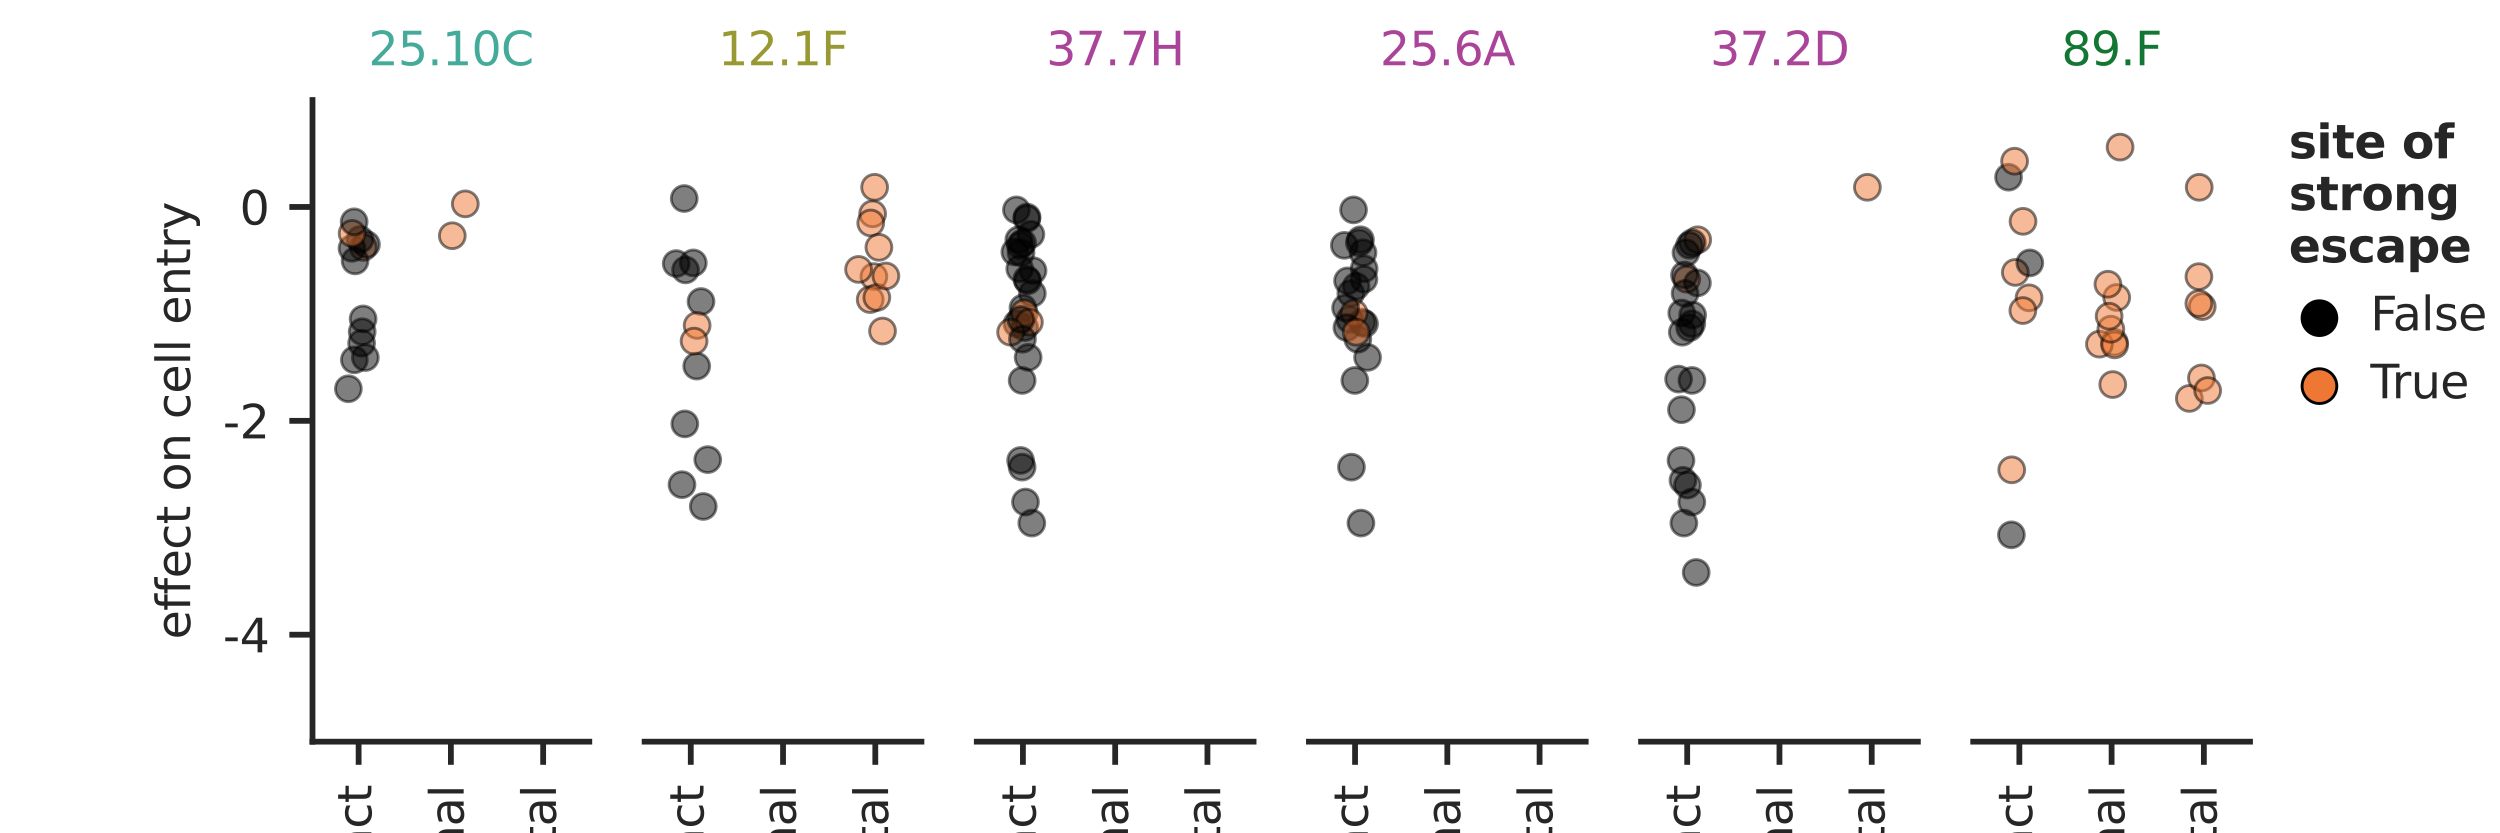 <?xml version="1.0" encoding="utf-8" standalone="no"?>
<!DOCTYPE svg PUBLIC "-//W3C//DTD SVG 1.1//EN"
  "http://www.w3.org/Graphics/SVG/1.1/DTD/svg11.dtd">
<svg xmlns:xlink="http://www.w3.org/1999/xlink" width="432pt" height="144pt" viewBox="0 0 432 144" xmlns="http://www.w3.org/2000/svg" version="1.1">
 <defs>
  <style type="text/css">*{stroke-linejoin: round; stroke-linecap: butt}</style>
 </defs>
 <g id="figure_1">
  <g id="patch_1">
   <path d="M 0 144 
L 432 144 
L 432 0 
L 0 0 
z
" style="fill: #ffffff"/>
  </g>
  <g id="axes_1">
   <g id="patch_2">
    <path d="M 54 128.16 
L 101.829 128.16 
L 101.829 17.28 
L 54 17.28 
z
" style="fill: #ffffff"/>
   </g>
   <g id="matplotlib.axis_1">
    <g id="xtick_1">
     <g id="line2d_1">
      <defs>
       <path id="mc18e388c6d" d="M 0 0 
L 0 4 
" style="stroke: #262626"/>
      </defs>
      <g>
       <use xlink:href="#mc18e388c6d" x="61.971" y="128.16" style="fill: #262626; stroke: #262626"/>
      </g>
     </g>
     <g id="text_1">
      <!-- contact -->
      <g style="fill: #262626" transform="translate(64.179 165.597) rotate(-90) scale(0.08 -0.08)">
       <defs>
        <path id="DejaVuSans-63" d="M 3122 3366 
L 3122 2828 
Q 2878 2963 2633 3030 
Q 2388 3097 2138 3097 
Q 1578 3097 1268 2742 
Q 959 2388 959 1747 
Q 959 1106 1268 751 
Q 1578 397 2138 397 
Q 2388 397 2633 464 
Q 2878 531 3122 666 
L 3122 134 
Q 2881 22 2623 -34 
Q 2366 -91 2075 -91 
Q 1284 -91 818 406 
Q 353 903 353 1747 
Q 353 2603 823 3093 
Q 1294 3584 2113 3584 
Q 2378 3584 2631 3529 
Q 2884 3475 3122 3366 
z
" transform="scale(0.016)"/>
        <path id="DejaVuSans-6f" d="M 1959 3097 
Q 1497 3097 1228 2736 
Q 959 2375 959 1747 
Q 959 1119 1226 758 
Q 1494 397 1959 397 
Q 2419 397 2687 759 
Q 2956 1122 2956 1747 
Q 2956 2369 2687 2733 
Q 2419 3097 1959 3097 
z
M 1959 3584 
Q 2709 3584 3137 3096 
Q 3566 2609 3566 1747 
Q 3566 888 3137 398 
Q 2709 -91 1959 -91 
Q 1206 -91 779 398 
Q 353 888 353 1747 
Q 353 2609 779 3096 
Q 1206 3584 1959 3584 
z
" transform="scale(0.016)"/>
        <path id="DejaVuSans-6e" d="M 3513 2113 
L 3513 0 
L 2938 0 
L 2938 2094 
Q 2938 2591 2744 2837 
Q 2550 3084 2163 3084 
Q 1697 3084 1428 2787 
Q 1159 2491 1159 1978 
L 1159 0 
L 581 0 
L 581 3500 
L 1159 3500 
L 1159 2956 
Q 1366 3272 1645 3428 
Q 1925 3584 2291 3584 
Q 2894 3584 3203 3211 
Q 3513 2838 3513 2113 
z
" transform="scale(0.016)"/>
        <path id="DejaVuSans-74" d="M 1172 4494 
L 1172 3500 
L 2356 3500 
L 2356 3053 
L 1172 3053 
L 1172 1153 
Q 1172 725 1289 603 
Q 1406 481 1766 481 
L 2356 481 
L 2356 0 
L 1766 0 
Q 1100 0 847 248 
Q 594 497 594 1153 
L 594 3053 
L 172 3053 
L 172 3500 
L 594 3500 
L 594 4494 
L 1172 4494 
z
" transform="scale(0.016)"/>
        <path id="DejaVuSans-61" d="M 2194 1759 
Q 1497 1759 1228 1600 
Q 959 1441 959 1056 
Q 959 750 1161 570 
Q 1363 391 1709 391 
Q 2188 391 2477 730 
Q 2766 1069 2766 1631 
L 2766 1759 
L 2194 1759 
z
M 3341 1997 
L 3341 0 
L 2766 0 
L 2766 531 
Q 2569 213 2275 61 
Q 1981 -91 1556 -91 
Q 1019 -91 701 211 
Q 384 513 384 1019 
Q 384 1609 779 1909 
Q 1175 2209 1959 2209 
L 2766 2209 
L 2766 2266 
Q 2766 2663 2505 2880 
Q 2244 3097 1772 3097 
Q 1472 3097 1187 3025 
Q 903 2953 641 2809 
L 641 3341 
Q 956 3463 1253 3523 
Q 1550 3584 1831 3584 
Q 2591 3584 2966 3190 
Q 3341 2797 3341 1997 
z
" transform="scale(0.016)"/>
       </defs>
       <use xlink:href="#DejaVuSans-63"/>
       <use xlink:href="#DejaVuSans-6f" x="54.98"/>
       <use xlink:href="#DejaVuSans-6e" x="116.162"/>
       <use xlink:href="#DejaVuSans-74" x="179.541"/>
       <use xlink:href="#DejaVuSans-61" x="218.75"/>
       <use xlink:href="#DejaVuSans-63" x="280.029"/>
       <use xlink:href="#DejaVuSans-74" x="335.01"/>
      </g>
     </g>
    </g>
    <g id="xtick_2">
     <g id="line2d_2">
      <g>
       <use xlink:href="#mc18e388c6d" x="77.914" y="128.16" style="fill: #262626; stroke: #262626"/>
      </g>
     </g>
     <g id="text_2">
      <!-- proximal -->
      <g style="fill: #262626" transform="translate(80.122 170.368) rotate(-90) scale(0.08 -0.08)">
       <defs>
        <path id="DejaVuSans-70" d="M 1159 525 
L 1159 -1331 
L 581 -1331 
L 581 3500 
L 1159 3500 
L 1159 2969 
Q 1341 3281 1617 3432 
Q 1894 3584 2278 3584 
Q 2916 3584 3314 3078 
Q 3713 2572 3713 1747 
Q 3713 922 3314 415 
Q 2916 -91 2278 -91 
Q 1894 -91 1617 61 
Q 1341 213 1159 525 
z
M 3116 1747 
Q 3116 2381 2855 2742 
Q 2594 3103 2138 3103 
Q 1681 3103 1420 2742 
Q 1159 2381 1159 1747 
Q 1159 1113 1420 752 
Q 1681 391 2138 391 
Q 2594 391 2855 752 
Q 3116 1113 3116 1747 
z
" transform="scale(0.016)"/>
        <path id="DejaVuSans-72" d="M 2631 2963 
Q 2534 3019 2420 3045 
Q 2306 3072 2169 3072 
Q 1681 3072 1420 2755 
Q 1159 2438 1159 1844 
L 1159 0 
L 581 0 
L 581 3500 
L 1159 3500 
L 1159 2956 
Q 1341 3275 1631 3429 
Q 1922 3584 2338 3584 
Q 2397 3584 2469 3576 
Q 2541 3569 2628 3553 
L 2631 2963 
z
" transform="scale(0.016)"/>
        <path id="DejaVuSans-78" d="M 3513 3500 
L 2247 1797 
L 3578 0 
L 2900 0 
L 1881 1375 
L 863 0 
L 184 0 
L 1544 1831 
L 300 3500 
L 978 3500 
L 1906 2253 
L 2834 3500 
L 3513 3500 
z
" transform="scale(0.016)"/>
        <path id="DejaVuSans-69" d="M 603 3500 
L 1178 3500 
L 1178 0 
L 603 0 
L 603 3500 
z
M 603 4863 
L 1178 4863 
L 1178 4134 
L 603 4134 
L 603 4863 
z
" transform="scale(0.016)"/>
        <path id="DejaVuSans-6d" d="M 3328 2828 
Q 3544 3216 3844 3400 
Q 4144 3584 4550 3584 
Q 5097 3584 5394 3201 
Q 5691 2819 5691 2113 
L 5691 0 
L 5113 0 
L 5113 2094 
Q 5113 2597 4934 2840 
Q 4756 3084 4391 3084 
Q 3944 3084 3684 2787 
Q 3425 2491 3425 1978 
L 3425 0 
L 2847 0 
L 2847 2094 
Q 2847 2600 2669 2842 
Q 2491 3084 2119 3084 
Q 1678 3084 1418 2786 
Q 1159 2488 1159 1978 
L 1159 0 
L 581 0 
L 581 3500 
L 1159 3500 
L 1159 2956 
Q 1356 3278 1631 3431 
Q 1906 3584 2284 3584 
Q 2666 3584 2933 3390 
Q 3200 3197 3328 2828 
z
" transform="scale(0.016)"/>
        <path id="DejaVuSans-6c" d="M 603 4863 
L 1178 4863 
L 1178 0 
L 603 0 
L 603 4863 
z
" transform="scale(0.016)"/>
       </defs>
       <use xlink:href="#DejaVuSans-70"/>
       <use xlink:href="#DejaVuSans-72" x="63.477"/>
       <use xlink:href="#DejaVuSans-6f" x="102.34"/>
       <use xlink:href="#DejaVuSans-78" x="160.396"/>
       <use xlink:href="#DejaVuSans-69" x="219.576"/>
       <use xlink:href="#DejaVuSans-6d" x="247.359"/>
       <use xlink:href="#DejaVuSans-61" x="344.771"/>
       <use xlink:href="#DejaVuSans-6c" x="406.051"/>
      </g>
     </g>
    </g>
    <g id="xtick_3">
     <g id="line2d_3">
      <g>
       <use xlink:href="#mc18e388c6d" x="93.857" y="128.16" style="fill: #262626; stroke: #262626"/>
      </g>
     </g>
     <g id="text_3">
      <!-- distal -->
      <g style="fill: #262626" transform="translate(96.065 157.39) rotate(-90) scale(0.08 -0.08)">
       <defs>
        <path id="DejaVuSans-64" d="M 2906 2969 
L 2906 4863 
L 3481 4863 
L 3481 0 
L 2906 0 
L 2906 525 
Q 2725 213 2448 61 
Q 2172 -91 1784 -91 
Q 1150 -91 751 415 
Q 353 922 353 1747 
Q 353 2572 751 3078 
Q 1150 3584 1784 3584 
Q 2172 3584 2448 3432 
Q 2725 3281 2906 2969 
z
M 947 1747 
Q 947 1113 1208 752 
Q 1469 391 1925 391 
Q 2381 391 2643 752 
Q 2906 1113 2906 1747 
Q 2906 2381 2643 2742 
Q 2381 3103 1925 3103 
Q 1469 3103 1208 2742 
Q 947 2381 947 1747 
z
" transform="scale(0.016)"/>
        <path id="DejaVuSans-73" d="M 2834 3397 
L 2834 2853 
Q 2591 2978 2328 3040 
Q 2066 3103 1784 3103 
Q 1356 3103 1142 2972 
Q 928 2841 928 2578 
Q 928 2378 1081 2264 
Q 1234 2150 1697 2047 
L 1894 2003 
Q 2506 1872 2764 1633 
Q 3022 1394 3022 966 
Q 3022 478 2636 193 
Q 2250 -91 1575 -91 
Q 1294 -91 989 -36 
Q 684 19 347 128 
L 347 722 
Q 666 556 975 473 
Q 1284 391 1588 391 
Q 1994 391 2212 530 
Q 2431 669 2431 922 
Q 2431 1156 2273 1281 
Q 2116 1406 1581 1522 
L 1381 1569 
Q 847 1681 609 1914 
Q 372 2147 372 2553 
Q 372 3047 722 3315 
Q 1072 3584 1716 3584 
Q 2034 3584 2315 3537 
Q 2597 3491 2834 3397 
z
" transform="scale(0.016)"/>
       </defs>
       <use xlink:href="#DejaVuSans-64"/>
       <use xlink:href="#DejaVuSans-69" x="63.477"/>
       <use xlink:href="#DejaVuSans-73" x="91.26"/>
       <use xlink:href="#DejaVuSans-74" x="143.359"/>
       <use xlink:href="#DejaVuSans-61" x="182.568"/>
       <use xlink:href="#DejaVuSans-6c" x="243.848"/>
      </g>
     </g>
    </g>
   </g>
   <g id="matplotlib.axis_2">
    <g id="ytick_1">
     <g id="line2d_4">
      <defs>
       <path id="mbf64363a3c" d="M 0 0 
L -4 0 
" style="stroke: #262626"/>
      </defs>
      <g>
       <use xlink:href="#mbf64363a3c" x="54" y="109.68" style="fill: #262626; stroke: #262626"/>
      </g>
     </g>
     <g id="text_4">
      <!-- -4 -->
      <g style="fill: #262626" transform="translate(38.524 112.719) scale(0.08 -0.08)">
       <defs>
        <path id="DejaVuSans-2d" d="M 313 2009 
L 1997 2009 
L 1997 1497 
L 313 1497 
L 313 2009 
z
" transform="scale(0.016)"/>
        <path id="DejaVuSans-34" d="M 2419 4116 
L 825 1625 
L 2419 1625 
L 2419 4116 
z
M 2253 4666 
L 3047 4666 
L 3047 1625 
L 3713 1625 
L 3713 1100 
L 3047 1100 
L 3047 0 
L 2419 0 
L 2419 1100 
L 313 1100 
L 313 1709 
L 2253 4666 
z
" transform="scale(0.016)"/>
       </defs>
       <use xlink:href="#DejaVuSans-2d"/>
       <use xlink:href="#DejaVuSans-34" x="36.084"/>
      </g>
     </g>
    </g>
    <g id="ytick_2">
     <g id="line2d_5">
      <g>
       <use xlink:href="#mbf64363a3c" x="54" y="72.72" style="fill: #262626; stroke: #262626"/>
      </g>
     </g>
     <g id="text_5">
      <!-- -2 -->
      <g style="fill: #262626" transform="translate(38.524 75.759) scale(0.08 -0.08)">
       <defs>
        <path id="DejaVuSans-32" d="M 1228 531 
L 3431 531 
L 3431 0 
L 469 0 
L 469 531 
Q 828 903 1448 1529 
Q 2069 2156 2228 2338 
Q 2531 2678 2651 2914 
Q 2772 3150 2772 3378 
Q 2772 3750 2511 3984 
Q 2250 4219 1831 4219 
Q 1534 4219 1204 4116 
Q 875 4013 500 3803 
L 500 4441 
Q 881 4594 1212 4672 
Q 1544 4750 1819 4750 
Q 2544 4750 2975 4387 
Q 3406 4025 3406 3419 
Q 3406 3131 3298 2873 
Q 3191 2616 2906 2266 
Q 2828 2175 2409 1742 
Q 1991 1309 1228 531 
z
" transform="scale(0.016)"/>
       </defs>
       <use xlink:href="#DejaVuSans-2d"/>
       <use xlink:href="#DejaVuSans-32" x="36.084"/>
      </g>
     </g>
    </g>
    <g id="ytick_3">
     <g id="line2d_6">
      <g>
       <use xlink:href="#mbf64363a3c" x="54" y="35.76" style="fill: #262626; stroke: #262626"/>
      </g>
     </g>
     <g id="text_6">
      <!-- 0 -->
      <g style="fill: #262626" transform="translate(41.41 38.799) scale(0.08 -0.08)">
       <defs>
        <path id="DejaVuSans-30" d="M 2034 4250 
Q 1547 4250 1301 3770 
Q 1056 3291 1056 2328 
Q 1056 1369 1301 889 
Q 1547 409 2034 409 
Q 2525 409 2770 889 
Q 3016 1369 3016 2328 
Q 3016 3291 2770 3770 
Q 2525 4250 2034 4250 
z
M 2034 4750 
Q 2819 4750 3233 4129 
Q 3647 3509 3647 2328 
Q 3647 1150 3233 529 
Q 2819 -91 2034 -91 
Q 1250 -91 836 529 
Q 422 1150 422 2328 
Q 422 3509 836 4129 
Q 1250 4750 2034 4750 
z
" transform="scale(0.016)"/>
       </defs>
       <use xlink:href="#DejaVuSans-30"/>
      </g>
     </g>
    </g>
    <g id="text_7">
     <!-- effect on cell entry -->
     <g style="fill: #262626" transform="translate(32.86 110.482) rotate(-90) scale(0.08 -0.08)">
      <defs>
       <path id="DejaVuSans-65" d="M 3597 1894 
L 3597 1613 
L 953 1613 
Q 991 1019 1311 708 
Q 1631 397 2203 397 
Q 2534 397 2845 478 
Q 3156 559 3463 722 
L 3463 178 
Q 3153 47 2828 -22 
Q 2503 -91 2169 -91 
Q 1331 -91 842 396 
Q 353 884 353 1716 
Q 353 2575 817 3079 
Q 1281 3584 2069 3584 
Q 2775 3584 3186 3129 
Q 3597 2675 3597 1894 
z
M 3022 2063 
Q 3016 2534 2758 2815 
Q 2500 3097 2075 3097 
Q 1594 3097 1305 2825 
Q 1016 2553 972 2059 
L 3022 2063 
z
" transform="scale(0.016)"/>
       <path id="DejaVuSans-66" d="M 2375 4863 
L 2375 4384 
L 1825 4384 
Q 1516 4384 1395 4259 
Q 1275 4134 1275 3809 
L 1275 3500 
L 2222 3500 
L 2222 3053 
L 1275 3053 
L 1275 0 
L 697 0 
L 697 3053 
L 147 3053 
L 147 3500 
L 697 3500 
L 697 3744 
Q 697 4328 969 4595 
Q 1241 4863 1831 4863 
L 2375 4863 
z
" transform="scale(0.016)"/>
       <path id="DejaVuSans-20" transform="scale(0.016)"/>
       <path id="DejaVuSans-79" d="M 2059 -325 
Q 1816 -950 1584 -1140 
Q 1353 -1331 966 -1331 
L 506 -1331 
L 506 -850 
L 844 -850 
Q 1081 -850 1212 -737 
Q 1344 -625 1503 -206 
L 1606 56 
L 191 3500 
L 800 3500 
L 1894 763 
L 2988 3500 
L 3597 3500 
L 2059 -325 
z
" transform="scale(0.016)"/>
      </defs>
      <use xlink:href="#DejaVuSans-65"/>
      <use xlink:href="#DejaVuSans-66" x="61.523"/>
      <use xlink:href="#DejaVuSans-66" x="96.729"/>
      <use xlink:href="#DejaVuSans-65" x="131.934"/>
      <use xlink:href="#DejaVuSans-63" x="193.457"/>
      <use xlink:href="#DejaVuSans-74" x="248.438"/>
      <use xlink:href="#DejaVuSans-20" x="287.646"/>
      <use xlink:href="#DejaVuSans-6f" x="319.434"/>
      <use xlink:href="#DejaVuSans-6e" x="380.615"/>
      <use xlink:href="#DejaVuSans-20" x="443.994"/>
      <use xlink:href="#DejaVuSans-63" x="475.781"/>
      <use xlink:href="#DejaVuSans-65" x="530.762"/>
      <use xlink:href="#DejaVuSans-6c" x="592.285"/>
      <use xlink:href="#DejaVuSans-6c" x="620.068"/>
      <use xlink:href="#DejaVuSans-20" x="647.852"/>
      <use xlink:href="#DejaVuSans-65" x="679.639"/>
      <use xlink:href="#DejaVuSans-6e" x="741.162"/>
      <use xlink:href="#DejaVuSans-74" x="804.541"/>
      <use xlink:href="#DejaVuSans-72" x="843.75"/>
      <use xlink:href="#DejaVuSans-79" x="884.863"/>
     </g>
    </g>
   </g>
   <g id="PathCollection_1">
    <defs>
     <path id="C0_0_07c851bdfd" d="M 0 2.236 
C 0.593 2.236 1.162 2 1.581 1.581 
C 2 1.162 2.236 0.593 2.236 -0 
C 2.236 -0.593 2 -1.162 1.581 -1.581 
C 1.162 -2 0.593 -2.236 0 -2.236 
C -0.593 -2.236 -1.162 -2 -1.581 -1.581 
C -2 -1.162 -2.236 -0.593 -2.236 0 
C -2.236 0.593 -2 1.162 -1.581 1.581 
C -1.162 2 -0.593 2.236 0 2.236 
z
"/>
    </defs>
    <g clip-path="url(#p7bd29324e9)">
     <use xlink:href="#C0_0_07c851bdfd" x="60.199" y="67.177" style="fill-opacity: 0.5; stroke: #000000; stroke-opacity: 0.5; stroke-width: 0.5"/>
    </g>
    <g clip-path="url(#p7bd29324e9)">
     <use xlink:href="#C0_0_07c851bdfd" x="62.486" y="59.307" style="fill-opacity: 0.5; stroke: #000000; stroke-opacity: 0.5; stroke-width: 0.5"/>
    </g>
    <g clip-path="url(#p7bd29324e9)">
     <use xlink:href="#C0_0_07c851bdfd" x="61.232" y="62.182" style="fill-opacity: 0.5; stroke: #000000; stroke-opacity: 0.5; stroke-width: 0.5"/>
    </g>
    <g clip-path="url(#p7bd29324e9)">
     <use xlink:href="#C0_0_07c851bdfd" x="62.587" y="57.32" style="fill-opacity: 0.5; stroke: #000000; stroke-opacity: 0.5; stroke-width: 0.5"/>
    </g>
    <g clip-path="url(#p7bd29324e9)">
     <use xlink:href="#C0_0_07c851bdfd" x="62.784" y="42.753" style="fill: #ee7733; fill-opacity: 0.5; stroke: #000000; stroke-opacity: 0.5; stroke-width: 0.5"/>
    </g>
    <g clip-path="url(#p7bd29324e9)">
     <use xlink:href="#C0_0_07c851bdfd" x="62.22" y="41.377" style="fill-opacity: 0.5; stroke: #000000; stroke-opacity: 0.5; stroke-width: 0.5"/>
    </g>
    <g clip-path="url(#p7bd29324e9)">
     <use xlink:href="#C0_0_07c851bdfd" x="60.826" y="42.908" style="fill-opacity: 0.5; stroke: #000000; stroke-opacity: 0.5; stroke-width: 0.5"/>
    </g>
    <g clip-path="url(#p7bd29324e9)">
     <use xlink:href="#C0_0_07c851bdfd" x="61.358" y="45.084" style="fill-opacity: 0.5; stroke: #000000; stroke-opacity: 0.5; stroke-width: 0.5"/>
    </g>
    <g clip-path="url(#p7bd29324e9)">
     <use xlink:href="#C0_0_07c851bdfd" x="63.13" y="61.782" style="fill-opacity: 0.5; stroke: #000000; stroke-opacity: 0.5; stroke-width: 0.5"/>
    </g>
    <g clip-path="url(#p7bd29324e9)">
     <use xlink:href="#C0_0_07c851bdfd" x="63.326" y="42.239" style="fill-opacity: 0.5; stroke: #000000; stroke-opacity: 0.5; stroke-width: 0.5"/>
    </g>
    <g clip-path="url(#p7bd29324e9)">
     <use xlink:href="#C0_0_07c851bdfd" x="62.746" y="55.109" style="fill-opacity: 0.5; stroke: #000000; stroke-opacity: 0.5; stroke-width: 0.5"/>
    </g>
    <g clip-path="url(#p7bd29324e9)">
     <use xlink:href="#C0_0_07c851bdfd" x="60.845" y="40.331" style="fill: #ee7733; fill-opacity: 0.5; stroke: #000000; stroke-opacity: 0.5; stroke-width: 0.5"/>
    </g>
    <g clip-path="url(#p7bd29324e9)">
     <use xlink:href="#C0_0_07c851bdfd" x="61.197" y="38.331" style="fill-opacity: 0.5; stroke: #000000; stroke-opacity: 0.5; stroke-width: 0.5"/>
    </g>
    <g clip-path="url(#p7bd29324e9)">
     <use xlink:href="#C0_0_07c851bdfd" x="78.156" y="40.734" style="fill: #ee7733; fill-opacity: 0.5; stroke: #000000; stroke-opacity: 0.5; stroke-width: 0.5"/>
    </g>
    <g clip-path="url(#p7bd29324e9)">
     <use xlink:href="#C0_0_07c851bdfd" x="80.401" y="35.229" style="fill: #ee7733; fill-opacity: 0.5; stroke: #000000; stroke-opacity: 0.5; stroke-width: 0.5"/>
    </g>
   </g>
   <g id="PathCollection_2"/>
   <g id="PathCollection_3"/>
   <g id="patch_3">
    <path d="M 54 128.16 
L 54 17.28 
" style="fill: none; stroke: #262626; stroke-linejoin: miter; stroke-linecap: square"/>
   </g>
   <g id="patch_4">
    <path d="M 54 128.16 
L 101.829 128.16 
" style="fill: none; stroke: #262626; stroke-linejoin: miter; stroke-linecap: square"/>
   </g>
   <g id="text_8">
    <!-- 25.10C -->
    <g style="fill: #44aa99" transform="translate(63.67 11.28) scale(0.08 -0.08)">
     <defs>
      <path id="DejaVuSans-35" d="M 691 4666 
L 3169 4666 
L 3169 4134 
L 1269 4134 
L 1269 2991 
Q 1406 3038 1543 3061 
Q 1681 3084 1819 3084 
Q 2600 3084 3056 2656 
Q 3513 2228 3513 1497 
Q 3513 744 3044 326 
Q 2575 -91 1722 -91 
Q 1428 -91 1123 -41 
Q 819 9 494 109 
L 494 744 
Q 775 591 1075 516 
Q 1375 441 1709 441 
Q 2250 441 2565 725 
Q 2881 1009 2881 1497 
Q 2881 1984 2565 2268 
Q 2250 2553 1709 2553 
Q 1456 2553 1204 2497 
Q 953 2441 691 2322 
L 691 4666 
z
" transform="scale(0.016)"/>
      <path id="DejaVuSans-2e" d="M 684 794 
L 1344 794 
L 1344 0 
L 684 0 
L 684 794 
z
" transform="scale(0.016)"/>
      <path id="DejaVuSans-31" d="M 794 531 
L 1825 531 
L 1825 4091 
L 703 3866 
L 703 4441 
L 1819 4666 
L 2450 4666 
L 2450 531 
L 3481 531 
L 3481 0 
L 794 0 
L 794 531 
z
" transform="scale(0.016)"/>
      <path id="DejaVuSans-43" d="M 4122 4306 
L 4122 3641 
Q 3803 3938 3442 4084 
Q 3081 4231 2675 4231 
Q 1875 4231 1450 3742 
Q 1025 3253 1025 2328 
Q 1025 1406 1450 917 
Q 1875 428 2675 428 
Q 3081 428 3442 575 
Q 3803 722 4122 1019 
L 4122 359 
Q 3791 134 3420 21 
Q 3050 -91 2638 -91 
Q 1578 -91 968 557 
Q 359 1206 359 2328 
Q 359 3453 968 4101 
Q 1578 4750 2638 4750 
Q 3056 4750 3426 4639 
Q 3797 4528 4122 4306 
z
" transform="scale(0.016)"/>
     </defs>
     <use xlink:href="#DejaVuSans-32"/>
     <use xlink:href="#DejaVuSans-35" x="63.623"/>
     <use xlink:href="#DejaVuSans-2e" x="127.246"/>
     <use xlink:href="#DejaVuSans-31" x="159.033"/>
     <use xlink:href="#DejaVuSans-30" x="222.656"/>
     <use xlink:href="#DejaVuSans-43" x="286.279"/>
    </g>
   </g>
  </g>
  <g id="axes_2">
   <g id="patch_5">
    <path d="M 111.394 128.16 
L 159.223 128.16 
L 159.223 17.28 
L 111.394 17.28 
z
" style="fill: #ffffff"/>
   </g>
   <g id="matplotlib.axis_3">
    <g id="xtick_4">
     <g id="line2d_7">
      <g>
       <use xlink:href="#mc18e388c6d" x="119.366" y="128.16" style="fill: #262626; stroke: #262626"/>
      </g>
     </g>
     <g id="text_9">
      <!-- contact -->
      <g style="fill: #262626" transform="translate(121.573 165.597) rotate(-90) scale(0.08 -0.08)">
       <use xlink:href="#DejaVuSans-63"/>
       <use xlink:href="#DejaVuSans-6f" x="54.98"/>
       <use xlink:href="#DejaVuSans-6e" x="116.162"/>
       <use xlink:href="#DejaVuSans-74" x="179.541"/>
       <use xlink:href="#DejaVuSans-61" x="218.75"/>
       <use xlink:href="#DejaVuSans-63" x="280.029"/>
       <use xlink:href="#DejaVuSans-74" x="335.01"/>
      </g>
     </g>
    </g>
    <g id="xtick_5">
     <g id="line2d_8">
      <g>
       <use xlink:href="#mc18e388c6d" x="135.309" y="128.16" style="fill: #262626; stroke: #262626"/>
      </g>
     </g>
     <g id="text_10">
      <!-- proximal -->
      <g style="fill: #262626" transform="translate(137.516 170.368) rotate(-90) scale(0.08 -0.08)">
       <use xlink:href="#DejaVuSans-70"/>
       <use xlink:href="#DejaVuSans-72" x="63.477"/>
       <use xlink:href="#DejaVuSans-6f" x="102.34"/>
       <use xlink:href="#DejaVuSans-78" x="160.396"/>
       <use xlink:href="#DejaVuSans-69" x="219.576"/>
       <use xlink:href="#DejaVuSans-6d" x="247.359"/>
       <use xlink:href="#DejaVuSans-61" x="344.771"/>
       <use xlink:href="#DejaVuSans-6c" x="406.051"/>
      </g>
     </g>
    </g>
    <g id="xtick_6">
     <g id="line2d_9">
      <g>
       <use xlink:href="#mc18e388c6d" x="151.251" y="128.16" style="fill: #262626; stroke: #262626"/>
      </g>
     </g>
     <g id="text_11">
      <!-- distal -->
      <g style="fill: #262626" transform="translate(153.459 157.39) rotate(-90) scale(0.08 -0.08)">
       <use xlink:href="#DejaVuSans-64"/>
       <use xlink:href="#DejaVuSans-69" x="63.477"/>
       <use xlink:href="#DejaVuSans-73" x="91.26"/>
       <use xlink:href="#DejaVuSans-74" x="143.359"/>
       <use xlink:href="#DejaVuSans-61" x="182.568"/>
       <use xlink:href="#DejaVuSans-6c" x="243.848"/>
      </g>
     </g>
    </g>
   </g>
   <g id="matplotlib.axis_4"/>
   <g id="PathCollection_4">
    <defs>
     <path id="C1_0_d4d9f11a6c" d="M 0 2.236 
C 0.593 2.236 1.162 2 1.581 1.581 
C 2 1.162 2.236 0.593 2.236 -0 
C 2.236 -0.593 2 -1.162 1.581 -1.581 
C 1.162 -2 0.593 -2.236 0 -2.236 
C -0.593 -2.236 -1.162 -2 -1.581 -1.581 
C -2 -1.162 -2.236 -0.593 -2.236 0 
C -2.236 0.593 -2 1.162 -1.581 1.581 
C -1.162 2 -0.593 2.236 0 2.236 
z
"/>
    </defs>
    <g clip-path="url(#p70edeb6345)">
     <use xlink:href="#C1_0_d4d9f11a6c" x="121.133" y="52.105" style="fill-opacity: 0.5; stroke: #000000; stroke-opacity: 0.5; stroke-width: 0.5"/>
    </g>
    <g clip-path="url(#p70edeb6345)">
     <use xlink:href="#C1_0_d4d9f11a6c" x="117.846" y="83.75" style="fill-opacity: 0.5; stroke: #000000; stroke-opacity: 0.5; stroke-width: 0.5"/>
    </g>
    <g clip-path="url(#p70edeb6345)">
     <use xlink:href="#C1_0_d4d9f11a6c" x="118.235" y="34.305" style="fill-opacity: 0.5; stroke: #000000; stroke-opacity: 0.5; stroke-width: 0.5"/>
    </g>
    <g clip-path="url(#p70edeb6345)">
     <use xlink:href="#C1_0_d4d9f11a6c" x="119.802" y="45.43" style="fill-opacity: 0.5; stroke: #000000; stroke-opacity: 0.5; stroke-width: 0.5"/>
    </g>
    <g clip-path="url(#p70edeb6345)">
     <use xlink:href="#C1_0_d4d9f11a6c" x="116.847" y="45.544" style="fill-opacity: 0.5; stroke: #000000; stroke-opacity: 0.5; stroke-width: 0.5"/>
    </g>
    <g clip-path="url(#p70edeb6345)">
     <use xlink:href="#C1_0_d4d9f11a6c" x="120.465" y="56.237" style="fill: #ee7733; fill-opacity: 0.5; stroke: #000000; stroke-opacity: 0.5; stroke-width: 0.5"/>
    </g>
    <g clip-path="url(#p70edeb6345)">
     <use xlink:href="#C1_0_d4d9f11a6c" x="118.463" y="46.638" style="fill-opacity: 0.5; stroke: #000000; stroke-opacity: 0.5; stroke-width: 0.5"/>
    </g>
    <g clip-path="url(#p70edeb6345)">
     <use xlink:href="#C1_0_d4d9f11a6c" x="120.391" y="63.262" style="fill-opacity: 0.5; stroke: #000000; stroke-opacity: 0.5; stroke-width: 0.5"/>
    </g>
    <g clip-path="url(#p70edeb6345)">
     <use xlink:href="#C1_0_d4d9f11a6c" x="122.297" y="79.421" style="fill-opacity: 0.5; stroke: #000000; stroke-opacity: 0.5; stroke-width: 0.5"/>
    </g>
    <g clip-path="url(#p70edeb6345)">
     <use xlink:href="#C1_0_d4d9f11a6c" x="119.936" y="58.946" style="fill: #ee7733; fill-opacity: 0.5; stroke: #000000; stroke-opacity: 0.5; stroke-width: 0.5"/>
    </g>
    <g clip-path="url(#p70edeb6345)">
     <use xlink:href="#C1_0_d4d9f11a6c" x="121.525" y="87.516" style="fill-opacity: 0.5; stroke: #000000; stroke-opacity: 0.5; stroke-width: 0.5"/>
    </g>
    <g clip-path="url(#p70edeb6345)">
     <use xlink:href="#C1_0_d4d9f11a6c" x="118.333" y="73.248" style="fill-opacity: 0.5; stroke: #000000; stroke-opacity: 0.5; stroke-width: 0.5"/>
    </g>
    <g clip-path="url(#p70edeb6345)">
     <use xlink:href="#C1_0_d4d9f11a6c" x="151.008" y="47.8" style="fill: #ee7733; fill-opacity: 0.5; stroke: #000000; stroke-opacity: 0.5; stroke-width: 0.5"/>
    </g>
    <g clip-path="url(#p70edeb6345)">
     <use xlink:href="#C1_0_d4d9f11a6c" x="150.368" y="51.765" style="fill: #ee7733; fill-opacity: 0.5; stroke: #000000; stroke-opacity: 0.5; stroke-width: 0.5"/>
    </g>
    <g clip-path="url(#p70edeb6345)">
     <use xlink:href="#C1_0_d4d9f11a6c" x="150.791" y="36.951" style="fill: #ee7733; fill-opacity: 0.5; stroke: #000000; stroke-opacity: 0.5; stroke-width: 0.5"/>
    </g>
    <g clip-path="url(#p70edeb6345)">
     <use xlink:href="#C1_0_d4d9f11a6c" x="150.464" y="38.53" style="fill: #ee7733; fill-opacity: 0.5; stroke: #000000; stroke-opacity: 0.5; stroke-width: 0.5"/>
    </g>
    <g clip-path="url(#p70edeb6345)">
     <use xlink:href="#C1_0_d4d9f11a6c" x="151.518" y="51.403" style="fill: #ee7733; fill-opacity: 0.5; stroke: #000000; stroke-opacity: 0.5; stroke-width: 0.5"/>
    </g>
    <g clip-path="url(#p70edeb6345)">
     <use xlink:href="#C1_0_d4d9f11a6c" x="151.137" y="32.365" style="fill: #ee7733; fill-opacity: 0.5; stroke: #000000; stroke-opacity: 0.5; stroke-width: 0.5"/>
    </g>
    <g clip-path="url(#p70edeb6345)">
     <use xlink:href="#C1_0_d4d9f11a6c" x="152.5" y="57.201" style="fill: #ee7733; fill-opacity: 0.5; stroke: #000000; stroke-opacity: 0.5; stroke-width: 0.5"/>
    </g>
    <g clip-path="url(#p70edeb6345)">
     <use xlink:href="#C1_0_d4d9f11a6c" x="151.874" y="42.735" style="fill: #ee7733; fill-opacity: 0.5; stroke: #000000; stroke-opacity: 0.5; stroke-width: 0.5"/>
    </g>
    <g clip-path="url(#p70edeb6345)">
     <use xlink:href="#C1_0_d4d9f11a6c" x="153.081" y="47.691" style="fill: #ee7733; fill-opacity: 0.5; stroke: #000000; stroke-opacity: 0.5; stroke-width: 0.5"/>
    </g>
    <g clip-path="url(#p70edeb6345)">
     <use xlink:href="#C1_0_d4d9f11a6c" x="148.363" y="46.556" style="fill: #ee7733; fill-opacity: 0.5; stroke: #000000; stroke-opacity: 0.5; stroke-width: 0.5"/>
    </g>
   </g>
   <g id="PathCollection_5"/>
   <g id="PathCollection_6"/>
   <g id="patch_6">
    <path d="M 111.394 128.16 
L 111.394 17.28 
" style="fill: none"/>
   </g>
   <g id="patch_7">
    <path d="M 111.394 128.16 
L 159.223 128.16 
" style="fill: none; stroke: #262626; stroke-linejoin: miter; stroke-linecap: square"/>
   </g>
   <g id="text_12">
    <!-- 12.1F -->
    <g style="fill: #999933" transform="translate(124.102 11.28) scale(0.08 -0.08)">
     <defs>
      <path id="DejaVuSans-46" d="M 628 4666 
L 3309 4666 
L 3309 4134 
L 1259 4134 
L 1259 2759 
L 3109 2759 
L 3109 2228 
L 1259 2228 
L 1259 0 
L 628 0 
L 628 4666 
z
" transform="scale(0.016)"/>
     </defs>
     <use xlink:href="#DejaVuSans-31"/>
     <use xlink:href="#DejaVuSans-32" x="63.623"/>
     <use xlink:href="#DejaVuSans-2e" x="127.246"/>
     <use xlink:href="#DejaVuSans-31" x="159.033"/>
     <use xlink:href="#DejaVuSans-46" x="222.656"/>
    </g>
   </g>
  </g>
  <g id="axes_3">
   <g id="patch_8">
    <path d="M 168.789 128.16 
L 216.617 128.16 
L 216.617 17.28 
L 168.789 17.28 
z
" style="fill: #ffffff"/>
   </g>
   <g id="matplotlib.axis_5">
    <g id="xtick_7">
     <g id="line2d_10">
      <g>
       <use xlink:href="#mc18e388c6d" x="176.76" y="128.16" style="fill: #262626; stroke: #262626"/>
      </g>
     </g>
     <g id="text_13">
      <!-- contact -->
      <g style="fill: #262626" transform="translate(178.968 165.597) rotate(-90) scale(0.08 -0.08)">
       <use xlink:href="#DejaVuSans-63"/>
       <use xlink:href="#DejaVuSans-6f" x="54.98"/>
       <use xlink:href="#DejaVuSans-6e" x="116.162"/>
       <use xlink:href="#DejaVuSans-74" x="179.541"/>
       <use xlink:href="#DejaVuSans-61" x="218.75"/>
       <use xlink:href="#DejaVuSans-63" x="280.029"/>
       <use xlink:href="#DejaVuSans-74" x="335.01"/>
      </g>
     </g>
    </g>
    <g id="xtick_8">
     <g id="line2d_11">
      <g>
       <use xlink:href="#mc18e388c6d" x="192.703" y="128.16" style="fill: #262626; stroke: #262626"/>
      </g>
     </g>
     <g id="text_14">
      <!-- proximal -->
      <g style="fill: #262626" transform="translate(194.91 170.368) rotate(-90) scale(0.08 -0.08)">
       <use xlink:href="#DejaVuSans-70"/>
       <use xlink:href="#DejaVuSans-72" x="63.477"/>
       <use xlink:href="#DejaVuSans-6f" x="102.34"/>
       <use xlink:href="#DejaVuSans-78" x="160.396"/>
       <use xlink:href="#DejaVuSans-69" x="219.576"/>
       <use xlink:href="#DejaVuSans-6d" x="247.359"/>
       <use xlink:href="#DejaVuSans-61" x="344.771"/>
       <use xlink:href="#DejaVuSans-6c" x="406.051"/>
      </g>
     </g>
    </g>
    <g id="xtick_9">
     <g id="line2d_12">
      <g>
       <use xlink:href="#mc18e388c6d" x="208.646" y="128.16" style="fill: #262626; stroke: #262626"/>
      </g>
     </g>
     <g id="text_15">
      <!-- distal -->
      <g style="fill: #262626" transform="translate(210.853 157.39) rotate(-90) scale(0.08 -0.08)">
       <use xlink:href="#DejaVuSans-64"/>
       <use xlink:href="#DejaVuSans-69" x="63.477"/>
       <use xlink:href="#DejaVuSans-73" x="91.26"/>
       <use xlink:href="#DejaVuSans-74" x="143.359"/>
       <use xlink:href="#DejaVuSans-61" x="182.568"/>
       <use xlink:href="#DejaVuSans-6c" x="243.848"/>
      </g>
     </g>
    </g>
   </g>
   <g id="matplotlib.axis_6"/>
   <g id="PathCollection_7">
    <defs>
     <path id="C2_0_25c8ae1ad3" d="M 0 2.236 
C 0.593 2.236 1.162 2 1.581 1.581 
C 2 1.162 2.236 0.593 2.236 -0 
C 2.236 -0.593 2 -1.162 1.581 -1.581 
C 1.162 -2 0.593 -2.236 0 -2.236 
C -0.593 -2.236 -1.162 -2 -1.581 -1.581 
C -2 -1.162 -2.236 -0.593 -2.236 0 
C -2.236 0.593 -2 1.162 -1.581 1.581 
C -1.162 2 -0.593 2.236 0 2.236 
z
"/>
    </defs>
    <g clip-path="url(#p4fee45dfe0)">
     <use xlink:href="#C2_0_25c8ae1ad3" x="177.065" y="56.606" style="fill-opacity: 0.5; stroke: #000000; stroke-opacity: 0.5; stroke-width: 0.5"/>
    </g>
    <g clip-path="url(#p4fee45dfe0)">
     <use xlink:href="#C2_0_25c8ae1ad3" x="176.213" y="46.439" style="fill-opacity: 0.5; stroke: #000000; stroke-opacity: 0.5; stroke-width: 0.5"/>
    </g>
    <g clip-path="url(#p4fee45dfe0)">
     <use xlink:href="#C2_0_25c8ae1ad3" x="176.768" y="53.212" style="fill-opacity: 0.5; stroke: #000000; stroke-opacity: 0.5; stroke-width: 0.5"/>
    </g>
    <g clip-path="url(#p4fee45dfe0)">
     <use xlink:href="#C2_0_25c8ae1ad3" x="178.135" y="40.503" style="fill-opacity: 0.5; stroke: #000000; stroke-opacity: 0.5; stroke-width: 0.5"/>
    </g>
    <g clip-path="url(#p4fee45dfe0)">
     <use xlink:href="#C2_0_25c8ae1ad3" x="175.364" y="43.546" style="fill-opacity: 0.5; stroke: #000000; stroke-opacity: 0.5; stroke-width: 0.5"/>
    </g>
    <g clip-path="url(#p4fee45dfe0)">
     <use xlink:href="#C2_0_25c8ae1ad3" x="177.439" y="37.77" style="fill-opacity: 0.5; stroke: #000000; stroke-opacity: 0.5; stroke-width: 0.5"/>
    </g>
    <g clip-path="url(#p4fee45dfe0)">
     <use xlink:href="#C2_0_25c8ae1ad3" x="177.606" y="48.531" style="fill-opacity: 0.5; stroke: #000000; stroke-opacity: 0.5; stroke-width: 0.5"/>
    </g>
    <g clip-path="url(#p4fee45dfe0)">
     <use xlink:href="#C2_0_25c8ae1ad3" x="176.315" y="42.399" style="fill-opacity: 0.5; stroke: #000000; stroke-opacity: 0.5; stroke-width: 0.5"/>
    </g>
    <g clip-path="url(#p4fee45dfe0)">
     <use xlink:href="#C2_0_25c8ae1ad3" x="176.433" y="43.672" style="fill-opacity: 0.5; stroke: #000000; stroke-opacity: 0.5; stroke-width: 0.5"/>
    </g>
    <g clip-path="url(#p4fee45dfe0)">
     <use xlink:href="#C2_0_25c8ae1ad3" x="177.2" y="86.756" style="fill-opacity: 0.5; stroke: #000000; stroke-opacity: 0.5; stroke-width: 0.5"/>
    </g>
    <g clip-path="url(#p4fee45dfe0)">
     <use xlink:href="#C2_0_25c8ae1ad3" x="177.437" y="48.247" style="fill-opacity: 0.5; stroke: #000000; stroke-opacity: 0.5; stroke-width: 0.5"/>
    </g>
    <g clip-path="url(#p4fee45dfe0)">
     <use xlink:href="#C2_0_25c8ae1ad3" x="175.726" y="55.944" style="fill-opacity: 0.5; stroke: #000000; stroke-opacity: 0.5; stroke-width: 0.5"/>
    </g>
    <g clip-path="url(#p4fee45dfe0)">
     <use xlink:href="#C2_0_25c8ae1ad3" x="176.051" y="41.431" style="fill-opacity: 0.5; stroke: #000000; stroke-opacity: 0.5; stroke-width: 0.5"/>
    </g>
    <g clip-path="url(#p4fee45dfe0)">
     <use xlink:href="#C2_0_25c8ae1ad3" x="176.713" y="41.948" style="fill-opacity: 0.5; stroke: #000000; stroke-opacity: 0.5; stroke-width: 0.5"/>
    </g>
    <g clip-path="url(#p4fee45dfe0)">
     <use xlink:href="#C2_0_25c8ae1ad3" x="178.298" y="90.389" style="fill-opacity: 0.5; stroke: #000000; stroke-opacity: 0.5; stroke-width: 0.5"/>
    </g>
    <g clip-path="url(#p4fee45dfe0)">
     <use xlink:href="#C2_0_25c8ae1ad3" x="178.389" y="50.707" style="fill-opacity: 0.5; stroke: #000000; stroke-opacity: 0.5; stroke-width: 0.5"/>
    </g>
    <g clip-path="url(#p4fee45dfe0)">
     <use xlink:href="#C2_0_25c8ae1ad3" x="176.988" y="54.088" style="fill: #ee7733; fill-opacity: 0.5; stroke: #000000; stroke-opacity: 0.5; stroke-width: 0.5"/>
    </g>
    <g clip-path="url(#p4fee45dfe0)">
     <use xlink:href="#C2_0_25c8ae1ad3" x="177.883" y="55.665" style="fill: #ee7733; fill-opacity: 0.5; stroke: #000000; stroke-opacity: 0.5; stroke-width: 0.5"/>
    </g>
    <g clip-path="url(#p4fee45dfe0)">
     <use xlink:href="#C2_0_25c8ae1ad3" x="174.634" y="57.409" style="fill: #ee7733; fill-opacity: 0.5; stroke: #000000; stroke-opacity: 0.5; stroke-width: 0.5"/>
    </g>
    <g clip-path="url(#p4fee45dfe0)">
     <use xlink:href="#C2_0_25c8ae1ad3" x="176.619" y="80.721" style="fill-opacity: 0.5; stroke: #000000; stroke-opacity: 0.5; stroke-width: 0.5"/>
    </g>
    <g clip-path="url(#p4fee45dfe0)">
     <use xlink:href="#C2_0_25c8ae1ad3" x="176.677" y="58.62" style="fill-opacity: 0.5; stroke: #000000; stroke-opacity: 0.5; stroke-width: 0.5"/>
    </g>
    <g clip-path="url(#p4fee45dfe0)">
     <use xlink:href="#C2_0_25c8ae1ad3" x="177.663" y="61.755" style="fill-opacity: 0.5; stroke: #000000; stroke-opacity: 0.5; stroke-width: 0.5"/>
    </g>
    <g clip-path="url(#p4fee45dfe0)">
     <use xlink:href="#C2_0_25c8ae1ad3" x="176.36" y="79.564" style="fill-opacity: 0.5; stroke: #000000; stroke-opacity: 0.5; stroke-width: 0.5"/>
    </g>
    <g clip-path="url(#p4fee45dfe0)">
     <use xlink:href="#C2_0_25c8ae1ad3" x="176.627" y="65.74" style="fill-opacity: 0.5; stroke: #000000; stroke-opacity: 0.5; stroke-width: 0.5"/>
    </g>
    <g clip-path="url(#p4fee45dfe0)">
     <use xlink:href="#C2_0_25c8ae1ad3" x="176.404" y="55.217" style="fill-opacity: 0.5; stroke: #000000; stroke-opacity: 0.5; stroke-width: 0.5"/>
    </g>
    <g clip-path="url(#p4fee45dfe0)">
     <use xlink:href="#C2_0_25c8ae1ad3" x="177.473" y="37.509" style="fill-opacity: 0.5; stroke: #000000; stroke-opacity: 0.5; stroke-width: 0.5"/>
    </g>
    <g clip-path="url(#p4fee45dfe0)">
     <use xlink:href="#C2_0_25c8ae1ad3" x="178.512" y="46.769" style="fill-opacity: 0.5; stroke: #000000; stroke-opacity: 0.5; stroke-width: 0.5"/>
    </g>
    <g clip-path="url(#p4fee45dfe0)">
     <use xlink:href="#C2_0_25c8ae1ad3" x="175.634" y="36.267" style="fill-opacity: 0.5; stroke: #000000; stroke-opacity: 0.5; stroke-width: 0.5"/>
    </g>
   </g>
   <g id="PathCollection_8"/>
   <g id="PathCollection_9"/>
   <g id="patch_9">
    <path d="M 168.789 128.16 
L 168.789 17.28 
" style="fill: none"/>
   </g>
   <g id="patch_10">
    <path d="M 168.789 128.16 
L 216.617 128.16 
" style="fill: none; stroke: #262626; stroke-linejoin: miter; stroke-linecap: square"/>
   </g>
   <g id="text_16">
    <!-- 37.7H -->
    <g style="fill: #aa4499" transform="translate(180.788 11.28) scale(0.08 -0.08)">
     <defs>
      <path id="DejaVuSans-33" d="M 2597 2516 
Q 3050 2419 3304 2112 
Q 3559 1806 3559 1356 
Q 3559 666 3084 287 
Q 2609 -91 1734 -91 
Q 1441 -91 1130 -33 
Q 819 25 488 141 
L 488 750 
Q 750 597 1062 519 
Q 1375 441 1716 441 
Q 2309 441 2620 675 
Q 2931 909 2931 1356 
Q 2931 1769 2642 2001 
Q 2353 2234 1838 2234 
L 1294 2234 
L 1294 2753 
L 1863 2753 
Q 2328 2753 2575 2939 
Q 2822 3125 2822 3475 
Q 2822 3834 2567 4026 
Q 2313 4219 1838 4219 
Q 1578 4219 1281 4162 
Q 984 4106 628 3988 
L 628 4550 
Q 988 4650 1302 4700 
Q 1616 4750 1894 4750 
Q 2613 4750 3031 4423 
Q 3450 4097 3450 3541 
Q 3450 3153 3228 2886 
Q 3006 2619 2597 2516 
z
" transform="scale(0.016)"/>
      <path id="DejaVuSans-37" d="M 525 4666 
L 3525 4666 
L 3525 4397 
L 1831 0 
L 1172 0 
L 2766 4134 
L 525 4134 
L 525 4666 
z
" transform="scale(0.016)"/>
      <path id="DejaVuSans-48" d="M 628 4666 
L 1259 4666 
L 1259 2753 
L 3553 2753 
L 3553 4666 
L 4184 4666 
L 4184 0 
L 3553 0 
L 3553 2222 
L 1259 2222 
L 1259 0 
L 628 0 
L 628 4666 
z
" transform="scale(0.016)"/>
     </defs>
     <use xlink:href="#DejaVuSans-33"/>
     <use xlink:href="#DejaVuSans-37" x="63.623"/>
     <use xlink:href="#DejaVuSans-2e" x="127.246"/>
     <use xlink:href="#DejaVuSans-37" x="159.033"/>
     <use xlink:href="#DejaVuSans-48" x="222.656"/>
    </g>
   </g>
  </g>
  <g id="axes_4">
   <g id="patch_11">
    <path d="M 226.183 128.16 
L 274.011 128.16 
L 274.011 17.28 
L 226.183 17.28 
z
" style="fill: #ffffff"/>
   </g>
   <g id="matplotlib.axis_7">
    <g id="xtick_10">
     <g id="line2d_13">
      <g>
       <use xlink:href="#mc18e388c6d" x="234.154" y="128.16" style="fill: #262626; stroke: #262626"/>
      </g>
     </g>
     <g id="text_17">
      <!-- contact -->
      <g style="fill: #262626" transform="translate(236.362 165.597) rotate(-90) scale(0.08 -0.08)">
       <use xlink:href="#DejaVuSans-63"/>
       <use xlink:href="#DejaVuSans-6f" x="54.98"/>
       <use xlink:href="#DejaVuSans-6e" x="116.162"/>
       <use xlink:href="#DejaVuSans-74" x="179.541"/>
       <use xlink:href="#DejaVuSans-61" x="218.75"/>
       <use xlink:href="#DejaVuSans-63" x="280.029"/>
       <use xlink:href="#DejaVuSans-74" x="335.01"/>
      </g>
     </g>
    </g>
    <g id="xtick_11">
     <g id="line2d_14">
      <g>
       <use xlink:href="#mc18e388c6d" x="250.097" y="128.16" style="fill: #262626; stroke: #262626"/>
      </g>
     </g>
     <g id="text_18">
      <!-- proximal -->
      <g style="fill: #262626" transform="translate(252.305 170.368) rotate(-90) scale(0.08 -0.08)">
       <use xlink:href="#DejaVuSans-70"/>
       <use xlink:href="#DejaVuSans-72" x="63.477"/>
       <use xlink:href="#DejaVuSans-6f" x="102.34"/>
       <use xlink:href="#DejaVuSans-78" x="160.396"/>
       <use xlink:href="#DejaVuSans-69" x="219.576"/>
       <use xlink:href="#DejaVuSans-6d" x="247.359"/>
       <use xlink:href="#DejaVuSans-61" x="344.771"/>
       <use xlink:href="#DejaVuSans-6c" x="406.051"/>
      </g>
     </g>
    </g>
    <g id="xtick_12">
     <g id="line2d_15">
      <g>
       <use xlink:href="#mc18e388c6d" x="266.04" y="128.16" style="fill: #262626; stroke: #262626"/>
      </g>
     </g>
     <g id="text_19">
      <!-- distal -->
      <g style="fill: #262626" transform="translate(268.248 157.39) rotate(-90) scale(0.08 -0.08)">
       <use xlink:href="#DejaVuSans-64"/>
       <use xlink:href="#DejaVuSans-69" x="63.477"/>
       <use xlink:href="#DejaVuSans-73" x="91.26"/>
       <use xlink:href="#DejaVuSans-74" x="143.359"/>
       <use xlink:href="#DejaVuSans-61" x="182.568"/>
       <use xlink:href="#DejaVuSans-6c" x="243.848"/>
      </g>
     </g>
    </g>
   </g>
   <g id="matplotlib.axis_8"/>
   <g id="PathCollection_10">
    <defs>
     <path id="C3_0_f30bee20d9" d="M 0 2.236 
C 0.593 2.236 1.162 2 1.581 1.581 
C 2 1.162 2.236 0.593 2.236 -0 
C 2.236 -0.593 2 -1.162 1.581 -1.581 
C 1.162 -2 0.593 -2.236 0 -2.236 
C -0.593 -2.236 -1.162 -2 -1.581 -1.581 
C -2 -1.162 -2.236 -0.593 -2.236 0 
C -2.236 0.593 -2 1.162 -1.581 1.581 
C -1.162 2 -0.593 2.236 0 2.236 
z
"/>
    </defs>
    <g clip-path="url(#pa87614bf74)">
     <use xlink:href="#C3_0_f30bee20d9" x="234.343" y="49.464" style="fill-opacity: 0.5; stroke: #000000; stroke-opacity: 0.5; stroke-width: 0.5"/>
    </g>
    <g clip-path="url(#pa87614bf74)">
     <use xlink:href="#C3_0_f30bee20d9" x="234.117" y="65.74" style="fill-opacity: 0.5; stroke: #000000; stroke-opacity: 0.5; stroke-width: 0.5"/>
    </g>
    <g clip-path="url(#pa87614bf74)">
     <use xlink:href="#C3_0_f30bee20d9" x="233.248" y="55.217" style="fill-opacity: 0.5; stroke: #000000; stroke-opacity: 0.5; stroke-width: 0.5"/>
    </g>
    <g clip-path="url(#pa87614bf74)">
     <use xlink:href="#C3_0_f30bee20d9" x="233.423" y="50.707" style="fill-opacity: 0.5; stroke: #000000; stroke-opacity: 0.5; stroke-width: 0.5"/>
    </g>
    <g clip-path="url(#pa87614bf74)">
     <use xlink:href="#C3_0_f30bee20d9" x="235.17" y="90.389" style="fill-opacity: 0.5; stroke: #000000; stroke-opacity: 0.5; stroke-width: 0.5"/>
    </g>
    <g clip-path="url(#pa87614bf74)">
     <use xlink:href="#C3_0_f30bee20d9" x="234.893" y="41.948" style="fill-opacity: 0.5; stroke: #000000; stroke-opacity: 0.5; stroke-width: 0.5"/>
    </g>
    <g clip-path="url(#pa87614bf74)">
     <use xlink:href="#C3_0_f30bee20d9" x="235.087" y="41.431" style="fill-opacity: 0.5; stroke: #000000; stroke-opacity: 0.5; stroke-width: 0.5"/>
    </g>
    <g clip-path="url(#pa87614bf74)">
     <use xlink:href="#C3_0_f30bee20d9" x="235.793" y="55.944" style="fill-opacity: 0.5; stroke: #000000; stroke-opacity: 0.5; stroke-width: 0.5"/>
    </g>
    <g clip-path="url(#pa87614bf74)">
     <use xlink:href="#C3_0_f30bee20d9" x="235.374" y="55.665" style="fill-opacity: 0.5; stroke: #000000; stroke-opacity: 0.5; stroke-width: 0.5"/>
    </g>
    <g clip-path="url(#pa87614bf74)">
     <use xlink:href="#C3_0_f30bee20d9" x="233.987" y="54.088" style="fill: #ee7733; fill-opacity: 0.5; stroke: #000000; stroke-opacity: 0.5; stroke-width: 0.5"/>
    </g>
    <g clip-path="url(#pa87614bf74)">
     <use xlink:href="#C3_0_f30bee20d9" x="235.722" y="46.439" style="fill-opacity: 0.5; stroke: #000000; stroke-opacity: 0.5; stroke-width: 0.5"/>
    </g>
    <g clip-path="url(#pa87614bf74)">
     <use xlink:href="#C3_0_f30bee20d9" x="232.744" y="56.606" style="fill-opacity: 0.5; stroke: #000000; stroke-opacity: 0.5; stroke-width: 0.5"/>
    </g>
    <g clip-path="url(#pa87614bf74)">
     <use xlink:href="#C3_0_f30bee20d9" x="236.317" y="61.755" style="fill-opacity: 0.5; stroke: #000000; stroke-opacity: 0.5; stroke-width: 0.5"/>
    </g>
    <g clip-path="url(#pa87614bf74)">
     <use xlink:href="#C3_0_f30bee20d9" x="234.632" y="58.62" style="fill-opacity: 0.5; stroke: #000000; stroke-opacity: 0.5; stroke-width: 0.5"/>
    </g>
    <g clip-path="url(#pa87614bf74)">
     <use xlink:href="#C3_0_f30bee20d9" x="233.532" y="80.721" style="fill-opacity: 0.5; stroke: #000000; stroke-opacity: 0.5; stroke-width: 0.5"/>
    </g>
    <g clip-path="url(#pa87614bf74)">
     <use xlink:href="#C3_0_f30bee20d9" x="234.351" y="57.409" style="fill: #ee7733; fill-opacity: 0.5; stroke: #000000; stroke-opacity: 0.5; stroke-width: 0.5"/>
    </g>
    <g clip-path="url(#pa87614bf74)">
     <use xlink:href="#C3_0_f30bee20d9" x="235.532" y="43.672" style="fill-opacity: 0.5; stroke: #000000; stroke-opacity: 0.5; stroke-width: 0.5"/>
    </g>
    <g clip-path="url(#pa87614bf74)">
     <use xlink:href="#C3_0_f30bee20d9" x="232.301" y="42.399" style="fill-opacity: 0.5; stroke: #000000; stroke-opacity: 0.5; stroke-width: 0.5"/>
    </g>
    <g clip-path="url(#pa87614bf74)">
     <use xlink:href="#C3_0_f30bee20d9" x="232.852" y="48.531" style="fill-opacity: 0.5; stroke: #000000; stroke-opacity: 0.5; stroke-width: 0.5"/>
    </g>
    <g clip-path="url(#pa87614bf74)">
     <use xlink:href="#C3_0_f30bee20d9" x="233.891" y="36.267" style="fill-opacity: 0.5; stroke: #000000; stroke-opacity: 0.5; stroke-width: 0.5"/>
    </g>
    <g clip-path="url(#pa87614bf74)">
     <use xlink:href="#C3_0_f30bee20d9" x="235.682" y="48.247" style="fill-opacity: 0.5; stroke: #000000; stroke-opacity: 0.5; stroke-width: 0.5"/>
    </g>
    <g clip-path="url(#pa87614bf74)">
     <use xlink:href="#C3_0_f30bee20d9" x="232.515" y="53.212" style="fill-opacity: 0.5; stroke: #000000; stroke-opacity: 0.5; stroke-width: 0.5"/>
    </g>
   </g>
   <g id="PathCollection_11"/>
   <g id="PathCollection_12"/>
   <g id="patch_12">
    <path d="M 226.183 128.16 
L 226.183 17.28 
" style="fill: none"/>
   </g>
   <g id="patch_13">
    <path d="M 226.183 128.16 
L 274.011 128.16 
" style="fill: none; stroke: #262626; stroke-linejoin: miter; stroke-linecap: square"/>
   </g>
   <g id="text_20">
    <!-- 25.6A -->
    <g style="fill: #aa4499" transform="translate(238.455 11.28) scale(0.08 -0.08)">
     <defs>
      <path id="DejaVuSans-36" d="M 2113 2584 
Q 1688 2584 1439 2293 
Q 1191 2003 1191 1497 
Q 1191 994 1439 701 
Q 1688 409 2113 409 
Q 2538 409 2786 701 
Q 3034 994 3034 1497 
Q 3034 2003 2786 2293 
Q 2538 2584 2113 2584 
z
M 3366 4563 
L 3366 3988 
Q 3128 4100 2886 4159 
Q 2644 4219 2406 4219 
Q 1781 4219 1451 3797 
Q 1122 3375 1075 2522 
Q 1259 2794 1537 2939 
Q 1816 3084 2150 3084 
Q 2853 3084 3261 2657 
Q 3669 2231 3669 1497 
Q 3669 778 3244 343 
Q 2819 -91 2113 -91 
Q 1303 -91 875 529 
Q 447 1150 447 2328 
Q 447 3434 972 4092 
Q 1497 4750 2381 4750 
Q 2619 4750 2861 4703 
Q 3103 4656 3366 4563 
z
" transform="scale(0.016)"/>
      <path id="DejaVuSans-41" d="M 2188 4044 
L 1331 1722 
L 3047 1722 
L 2188 4044 
z
M 1831 4666 
L 2547 4666 
L 4325 0 
L 3669 0 
L 3244 1197 
L 1141 1197 
L 716 0 
L 50 0 
L 1831 4666 
z
" transform="scale(0.016)"/>
     </defs>
     <use xlink:href="#DejaVuSans-32"/>
     <use xlink:href="#DejaVuSans-35" x="63.623"/>
     <use xlink:href="#DejaVuSans-2e" x="127.246"/>
     <use xlink:href="#DejaVuSans-36" x="159.033"/>
     <use xlink:href="#DejaVuSans-41" x="222.656"/>
    </g>
   </g>
  </g>
  <g id="axes_5">
   <g id="patch_14">
    <path d="M 283.577 128.16 
L 331.406 128.16 
L 331.406 17.28 
L 283.577 17.28 
z
" style="fill: #ffffff"/>
   </g>
   <g id="matplotlib.axis_9">
    <g id="xtick_13">
     <g id="line2d_16">
      <g>
       <use xlink:href="#mc18e388c6d" x="291.549" y="128.16" style="fill: #262626; stroke: #262626"/>
      </g>
     </g>
     <g id="text_21">
      <!-- contact -->
      <g style="fill: #262626" transform="translate(293.756 165.597) rotate(-90) scale(0.08 -0.08)">
       <use xlink:href="#DejaVuSans-63"/>
       <use xlink:href="#DejaVuSans-6f" x="54.98"/>
       <use xlink:href="#DejaVuSans-6e" x="116.162"/>
       <use xlink:href="#DejaVuSans-74" x="179.541"/>
       <use xlink:href="#DejaVuSans-61" x="218.75"/>
       <use xlink:href="#DejaVuSans-63" x="280.029"/>
       <use xlink:href="#DejaVuSans-74" x="335.01"/>
      </g>
     </g>
    </g>
    <g id="xtick_14">
     <g id="line2d_17">
      <g>
       <use xlink:href="#mc18e388c6d" x="307.491" y="128.16" style="fill: #262626; stroke: #262626"/>
      </g>
     </g>
     <g id="text_22">
      <!-- proximal -->
      <g style="fill: #262626" transform="translate(309.699 170.368) rotate(-90) scale(0.08 -0.08)">
       <use xlink:href="#DejaVuSans-70"/>
       <use xlink:href="#DejaVuSans-72" x="63.477"/>
       <use xlink:href="#DejaVuSans-6f" x="102.34"/>
       <use xlink:href="#DejaVuSans-78" x="160.396"/>
       <use xlink:href="#DejaVuSans-69" x="219.576"/>
       <use xlink:href="#DejaVuSans-6d" x="247.359"/>
       <use xlink:href="#DejaVuSans-61" x="344.771"/>
       <use xlink:href="#DejaVuSans-6c" x="406.051"/>
      </g>
     </g>
    </g>
    <g id="xtick_15">
     <g id="line2d_18">
      <g>
       <use xlink:href="#mc18e388c6d" x="323.434" y="128.16" style="fill: #262626; stroke: #262626"/>
      </g>
     </g>
     <g id="text_23">
      <!-- distal -->
      <g style="fill: #262626" transform="translate(325.642 157.39) rotate(-90) scale(0.08 -0.08)">
       <use xlink:href="#DejaVuSans-64"/>
       <use xlink:href="#DejaVuSans-69" x="63.477"/>
       <use xlink:href="#DejaVuSans-73" x="91.26"/>
       <use xlink:href="#DejaVuSans-74" x="143.359"/>
       <use xlink:href="#DejaVuSans-61" x="182.568"/>
       <use xlink:href="#DejaVuSans-6c" x="243.848"/>
      </g>
     </g>
    </g>
   </g>
   <g id="matplotlib.axis_10"/>
   <g id="PathCollection_13">
    <defs>
     <path id="C4_0_f82c38b4c3" d="M 0 2.236 
C 0.593 2.236 1.162 2 1.581 1.581 
C 2 1.162 2.236 0.593 2.236 -0 
C 2.236 -0.593 2 -1.162 1.581 -1.581 
C 1.162 -2 0.593 -2.236 0 -2.236 
C -0.593 -2.236 -1.162 -2 -1.581 -1.581 
C -2 -1.162 -2.236 -0.593 -2.236 0 
C -2.236 0.593 -2 1.162 -1.581 1.581 
C -1.162 2 -0.593 2.236 0 2.236 
z
"/>
    </defs>
    <g clip-path="url(#p72f32048e9)">
     <use xlink:href="#C4_0_f82c38b4c3" x="292.364" y="65.74" style="fill-opacity: 0.5; stroke: #000000; stroke-opacity: 0.5; stroke-width: 0.5"/>
    </g>
    <g clip-path="url(#p72f32048e9)">
     <use xlink:href="#C4_0_f82c38b4c3" x="290.06" y="65.508" style="fill-opacity: 0.5; stroke: #000000; stroke-opacity: 0.5; stroke-width: 0.5"/>
    </g>
    <g clip-path="url(#p72f32048e9)">
     <use xlink:href="#C4_0_f82c38b4c3" x="291.963" y="56.606" style="fill-opacity: 0.5; stroke: #000000; stroke-opacity: 0.5; stroke-width: 0.5"/>
    </g>
    <g clip-path="url(#p72f32048e9)">
     <use xlink:href="#C4_0_f82c38b4c3" x="293.367" y="41.431" style="fill: #ee7733; fill-opacity: 0.5; stroke: #000000; stroke-opacity: 0.5; stroke-width: 0.5"/>
    </g>
    <g clip-path="url(#p72f32048e9)">
     <use xlink:href="#C4_0_f82c38b4c3" x="292.348" y="86.756" style="fill-opacity: 0.5; stroke: #000000; stroke-opacity: 0.5; stroke-width: 0.5"/>
    </g>
    <g clip-path="url(#p72f32048e9)">
     <use xlink:href="#C4_0_f82c38b4c3" x="291.465" y="48.247" style="fill: #ee7733; fill-opacity: 0.5; stroke: #000000; stroke-opacity: 0.5; stroke-width: 0.5"/>
    </g>
    <g clip-path="url(#p72f32048e9)">
     <use xlink:href="#C4_0_f82c38b4c3" x="292.341" y="55.944" style="fill-opacity: 0.5; stroke: #000000; stroke-opacity: 0.5; stroke-width: 0.5"/>
    </g>
    <g clip-path="url(#p72f32048e9)">
     <use xlink:href="#C4_0_f82c38b4c3" x="292.42" y="41.948" style="fill-opacity: 0.5; stroke: #000000; stroke-opacity: 0.5; stroke-width: 0.5"/>
    </g>
    <g clip-path="url(#p72f32048e9)">
     <use xlink:href="#C4_0_f82c38b4c3" x="290.557" y="70.797" style="fill-opacity: 0.5; stroke: #000000; stroke-opacity: 0.5; stroke-width: 0.5"/>
    </g>
    <g clip-path="url(#p72f32048e9)">
     <use xlink:href="#C4_0_f82c38b4c3" x="290.814" y="82.997" style="fill-opacity: 0.5; stroke: #000000; stroke-opacity: 0.5; stroke-width: 0.5"/>
    </g>
    <g clip-path="url(#p72f32048e9)">
     <use xlink:href="#C4_0_f82c38b4c3" x="291.592" y="83.82" style="fill-opacity: 0.5; stroke: #000000; stroke-opacity: 0.5; stroke-width: 0.5"/>
    </g>
    <g clip-path="url(#p72f32048e9)">
     <use xlink:href="#C4_0_f82c38b4c3" x="290.702" y="57.409" style="fill-opacity: 0.5; stroke: #000000; stroke-opacity: 0.5; stroke-width: 0.5"/>
    </g>
    <g clip-path="url(#p72f32048e9)">
     <use xlink:href="#C4_0_f82c38b4c3" x="290.606" y="54.088" style="fill-opacity: 0.5; stroke: #000000; stroke-opacity: 0.5; stroke-width: 0.5"/>
    </g>
    <g clip-path="url(#p72f32048e9)">
     <use xlink:href="#C4_0_f82c38b4c3" x="291.184" y="50.707" style="fill-opacity: 0.5; stroke: #000000; stroke-opacity: 0.5; stroke-width: 0.5"/>
    </g>
    <g clip-path="url(#p72f32048e9)">
     <use xlink:href="#C4_0_f82c38b4c3" x="290.973" y="90.389" style="fill-opacity: 0.5; stroke: #000000; stroke-opacity: 0.5; stroke-width: 0.5"/>
    </g>
    <g clip-path="url(#p72f32048e9)">
     <use xlink:href="#C4_0_f82c38b4c3" x="290.475" y="79.564" style="fill-opacity: 0.5; stroke: #000000; stroke-opacity: 0.5; stroke-width: 0.5"/>
    </g>
    <g clip-path="url(#p72f32048e9)">
     <use xlink:href="#C4_0_f82c38b4c3" x="291.339" y="43.672" style="fill-opacity: 0.5; stroke: #000000; stroke-opacity: 0.5; stroke-width: 0.5"/>
    </g>
    <g clip-path="url(#p72f32048e9)">
     <use xlink:href="#C4_0_f82c38b4c3" x="293.102" y="98.923" style="fill-opacity: 0.5; stroke: #000000; stroke-opacity: 0.5; stroke-width: 0.5"/>
    </g>
    <g clip-path="url(#p72f32048e9)">
     <use xlink:href="#C4_0_f82c38b4c3" x="293.318" y="48.888" style="fill-opacity: 0.5; stroke: #000000; stroke-opacity: 0.5; stroke-width: 0.5"/>
    </g>
    <g clip-path="url(#p72f32048e9)">
     <use xlink:href="#C4_0_f82c38b4c3" x="292.489" y="54.441" style="fill-opacity: 0.5; stroke: #000000; stroke-opacity: 0.5; stroke-width: 0.5"/>
    </g>
    <g clip-path="url(#p72f32048e9)">
     <use xlink:href="#C4_0_f82c38b4c3" x="291.079" y="47.524" style="fill-opacity: 0.5; stroke: #000000; stroke-opacity: 0.5; stroke-width: 0.5"/>
    </g>
    <g clip-path="url(#p72f32048e9)">
     <use xlink:href="#C4_0_f82c38b4c3" x="291.944" y="42.399" style="fill-opacity: 0.5; stroke: #000000; stroke-opacity: 0.5; stroke-width: 0.5"/>
    </g>
    <g clip-path="url(#p72f32048e9)">
     <use xlink:href="#C4_0_f82c38b4c3" x="322.687" y="32.365" style="fill: #ee7733; fill-opacity: 0.5; stroke: #000000; stroke-opacity: 0.5; stroke-width: 0.5"/>
    </g>
   </g>
   <g id="PathCollection_14"/>
   <g id="PathCollection_15"/>
   <g id="patch_15">
    <path d="M 283.577 128.16 
L 283.577 17.28 
" style="fill: none"/>
   </g>
   <g id="patch_16">
    <path d="M 283.577 128.16 
L 331.406 128.16 
" style="fill: none; stroke: #262626; stroke-linejoin: miter; stroke-linecap: square"/>
   </g>
   <g id="text_24">
    <!-- 37.2D -->
    <g style="fill: #aa4499" transform="translate(295.505 11.28) scale(0.08 -0.08)">
     <defs>
      <path id="DejaVuSans-44" d="M 1259 4147 
L 1259 519 
L 2022 519 
Q 2988 519 3436 956 
Q 3884 1394 3884 2338 
Q 3884 3275 3436 3711 
Q 2988 4147 2022 4147 
L 1259 4147 
z
M 628 4666 
L 1925 4666 
Q 3281 4666 3915 4102 
Q 4550 3538 4550 2338 
Q 4550 1131 3912 565 
Q 3275 0 1925 0 
L 628 0 
L 628 4666 
z
" transform="scale(0.016)"/>
     </defs>
     <use xlink:href="#DejaVuSans-33"/>
     <use xlink:href="#DejaVuSans-37" x="63.623"/>
     <use xlink:href="#DejaVuSans-2e" x="127.246"/>
     <use xlink:href="#DejaVuSans-32" x="159.033"/>
     <use xlink:href="#DejaVuSans-44" x="222.656"/>
    </g>
   </g>
  </g>
  <g id="axes_6">
   <g id="patch_17">
    <path d="M 340.971 128.16 
L 388.8 128.16 
L 388.8 17.28 
L 340.971 17.28 
z
" style="fill: #ffffff"/>
   </g>
   <g id="matplotlib.axis_11">
    <g id="xtick_16">
     <g id="line2d_19">
      <g>
       <use xlink:href="#mc18e388c6d" x="348.943" y="128.16" style="fill: #262626; stroke: #262626"/>
      </g>
     </g>
     <g id="text_25">
      <!-- contact -->
      <g style="fill: #262626" transform="translate(351.15 165.597) rotate(-90) scale(0.08 -0.08)">
       <use xlink:href="#DejaVuSans-63"/>
       <use xlink:href="#DejaVuSans-6f" x="54.98"/>
       <use xlink:href="#DejaVuSans-6e" x="116.162"/>
       <use xlink:href="#DejaVuSans-74" x="179.541"/>
       <use xlink:href="#DejaVuSans-61" x="218.75"/>
       <use xlink:href="#DejaVuSans-63" x="280.029"/>
       <use xlink:href="#DejaVuSans-74" x="335.01"/>
      </g>
     </g>
    </g>
    <g id="xtick_17">
     <g id="line2d_20">
      <g>
       <use xlink:href="#mc18e388c6d" x="364.886" y="128.16" style="fill: #262626; stroke: #262626"/>
      </g>
     </g>
     <g id="text_26">
      <!-- proximal -->
      <g style="fill: #262626" transform="translate(367.093 170.368) rotate(-90) scale(0.08 -0.08)">
       <use xlink:href="#DejaVuSans-70"/>
       <use xlink:href="#DejaVuSans-72" x="63.477"/>
       <use xlink:href="#DejaVuSans-6f" x="102.34"/>
       <use xlink:href="#DejaVuSans-78" x="160.396"/>
       <use xlink:href="#DejaVuSans-69" x="219.576"/>
       <use xlink:href="#DejaVuSans-6d" x="247.359"/>
       <use xlink:href="#DejaVuSans-61" x="344.771"/>
       <use xlink:href="#DejaVuSans-6c" x="406.051"/>
      </g>
     </g>
    </g>
    <g id="xtick_18">
     <g id="line2d_21">
      <g>
       <use xlink:href="#mc18e388c6d" x="380.829" y="128.16" style="fill: #262626; stroke: #262626"/>
      </g>
     </g>
     <g id="text_27">
      <!-- distal -->
      <g style="fill: #262626" transform="translate(383.036 157.39) rotate(-90) scale(0.08 -0.08)">
       <use xlink:href="#DejaVuSans-64"/>
       <use xlink:href="#DejaVuSans-69" x="63.477"/>
       <use xlink:href="#DejaVuSans-73" x="91.26"/>
       <use xlink:href="#DejaVuSans-74" x="143.359"/>
       <use xlink:href="#DejaVuSans-61" x="182.568"/>
       <use xlink:href="#DejaVuSans-6c" x="243.848"/>
      </g>
     </g>
    </g>
   </g>
   <g id="matplotlib.axis_12"/>
   <g id="PathCollection_16">
    <defs>
     <path id="C5_0_5677a015bb" d="M 0 2.236 
C 0.593 2.236 1.162 2 1.581 1.581 
C 2 1.162 2.236 0.593 2.236 -0 
C 2.236 -0.593 2 -1.162 1.581 -1.581 
C 1.162 -2 0.593 -2.236 0 -2.236 
C -0.593 -2.236 -1.162 -2 -1.581 -1.581 
C -2 -1.162 -2.236 -0.593 -2.236 0 
C -2.236 0.593 -2 1.162 -1.581 1.581 
C -1.162 2 -0.593 2.236 0 2.236 
z
"/>
    </defs>
    <g clip-path="url(#pd86946e577)">
     <use xlink:href="#C5_0_5677a015bb" x="347.627" y="81.187" style="fill: #ee7733; fill-opacity: 0.5; stroke: #000000; stroke-opacity: 0.5; stroke-width: 0.5"/>
    </g>
    <g clip-path="url(#pd86946e577)">
     <use xlink:href="#C5_0_5677a015bb" x="347.572" y="92.419" style="fill-opacity: 0.5; stroke: #000000; stroke-opacity: 0.5; stroke-width: 0.5"/>
    </g>
    <g clip-path="url(#pd86946e577)">
     <use xlink:href="#C5_0_5677a015bb" x="350.622" y="51.463" style="fill: #ee7733; fill-opacity: 0.5; stroke: #000000; stroke-opacity: 0.5; stroke-width: 0.5"/>
    </g>
    <g clip-path="url(#pd86946e577)">
     <use xlink:href="#C5_0_5677a015bb" x="348.246" y="47.07" style="fill: #ee7733; fill-opacity: 0.5; stroke: #000000; stroke-opacity: 0.5; stroke-width: 0.5"/>
    </g>
    <g clip-path="url(#pd86946e577)">
     <use xlink:href="#C5_0_5677a015bb" x="347.078" y="30.618" style="fill-opacity: 0.5; stroke: #000000; stroke-opacity: 0.5; stroke-width: 0.5"/>
    </g>
    <g clip-path="url(#pd86946e577)">
     <use xlink:href="#C5_0_5677a015bb" x="350.752" y="45.43" style="fill-opacity: 0.5; stroke: #000000; stroke-opacity: 0.5; stroke-width: 0.5"/>
    </g>
    <g clip-path="url(#pd86946e577)">
     <use xlink:href="#C5_0_5677a015bb" x="349.551" y="53.662" style="fill: #ee7733; fill-opacity: 0.5; stroke: #000000; stroke-opacity: 0.5; stroke-width: 0.5"/>
    </g>
    <g clip-path="url(#pd86946e577)">
     <use xlink:href="#C5_0_5677a015bb" x="349.578" y="38.246" style="fill: #ee7733; fill-opacity: 0.5; stroke: #000000; stroke-opacity: 0.5; stroke-width: 0.5"/>
    </g>
    <g clip-path="url(#pd86946e577)">
     <use xlink:href="#C5_0_5677a015bb" x="348.121" y="27.855" style="fill: #ee7733; fill-opacity: 0.5; stroke: #000000; stroke-opacity: 0.5; stroke-width: 0.5"/>
    </g>
    <g clip-path="url(#pd86946e577)">
     <use xlink:href="#C5_0_5677a015bb" x="365.769" y="51.403" style="fill: #ee7733; fill-opacity: 0.5; stroke: #000000; stroke-opacity: 0.5; stroke-width: 0.5"/>
    </g>
    <g clip-path="url(#pd86946e577)">
     <use xlink:href="#C5_0_5677a015bb" x="365.084" y="66.45" style="fill: #ee7733; fill-opacity: 0.5; stroke: #000000; stroke-opacity: 0.5; stroke-width: 0.5"/>
    </g>
    <g clip-path="url(#pd86946e577)">
     <use xlink:href="#C5_0_5677a015bb" x="365.359" y="59.144" style="fill: #ee7733; fill-opacity: 0.5; stroke: #000000; stroke-opacity: 0.5; stroke-width: 0.5"/>
    </g>
    <g clip-path="url(#pd86946e577)">
     <use xlink:href="#C5_0_5677a015bb" x="362.782" y="59.468" style="fill: #ee7733; fill-opacity: 0.5; stroke: #000000; stroke-opacity: 0.5; stroke-width: 0.5"/>
    </g>
    <g clip-path="url(#pd86946e577)">
     <use xlink:href="#C5_0_5677a015bb" x="365.418" y="59.595" style="fill: #ee7733; fill-opacity: 0.5; stroke: #000000; stroke-opacity: 0.5; stroke-width: 0.5"/>
    </g>
    <g clip-path="url(#pd86946e577)">
     <use xlink:href="#C5_0_5677a015bb" x="364.754" y="56.882" style="fill: #ee7733; fill-opacity: 0.5; stroke: #000000; stroke-opacity: 0.5; stroke-width: 0.5"/>
    </g>
    <g clip-path="url(#pd86946e577)">
     <use xlink:href="#C5_0_5677a015bb" x="364.457" y="54.642" style="fill: #ee7733; fill-opacity: 0.5; stroke: #000000; stroke-opacity: 0.5; stroke-width: 0.5"/>
    </g>
    <g clip-path="url(#pd86946e577)">
     <use xlink:href="#C5_0_5677a015bb" x="364.249" y="49.113" style="fill: #ee7733; fill-opacity: 0.5; stroke: #000000; stroke-opacity: 0.5; stroke-width: 0.5"/>
    </g>
    <g clip-path="url(#pd86946e577)">
     <use xlink:href="#C5_0_5677a015bb" x="366.349" y="25.419" style="fill: #ee7733; fill-opacity: 0.5; stroke: #000000; stroke-opacity: 0.5; stroke-width: 0.5"/>
    </g>
    <g clip-path="url(#pd86946e577)">
     <use xlink:href="#C5_0_5677a015bb" x="378.317" y="68.847" style="fill: #ee7733; fill-opacity: 0.5; stroke: #000000; stroke-opacity: 0.5; stroke-width: 0.5"/>
    </g>
    <g clip-path="url(#pd86946e577)">
     <use xlink:href="#C5_0_5677a015bb" x="380.411" y="65.312" style="fill: #ee7733; fill-opacity: 0.5; stroke: #000000; stroke-opacity: 0.5; stroke-width: 0.5"/>
    </g>
    <g clip-path="url(#pd86946e577)">
     <use xlink:href="#C5_0_5677a015bb" x="379.973" y="47.8" style="fill: #ee7733; fill-opacity: 0.5; stroke: #000000; stroke-opacity: 0.5; stroke-width: 0.5"/>
    </g>
    <g clip-path="url(#pd86946e577)">
     <use xlink:href="#C5_0_5677a015bb" x="381.489" y="67.482" style="fill: #ee7733; fill-opacity: 0.5; stroke: #000000; stroke-opacity: 0.5; stroke-width: 0.5"/>
    </g>
    <g clip-path="url(#pd86946e577)">
     <use xlink:href="#C5_0_5677a015bb" x="380.025" y="32.365" style="fill: #ee7733; fill-opacity: 0.5; stroke: #000000; stroke-opacity: 0.5; stroke-width: 0.5"/>
    </g>
    <g clip-path="url(#pd86946e577)">
     <use xlink:href="#C5_0_5677a015bb" x="380.546" y="52.976" style="fill: #ee7733; fill-opacity: 0.5; stroke: #000000; stroke-opacity: 0.5; stroke-width: 0.5"/>
    </g>
    <g clip-path="url(#pd86946e577)">
     <use xlink:href="#C5_0_5677a015bb" x="379.963" y="52.445" style="fill: #ee7733; fill-opacity: 0.5; stroke: #000000; stroke-opacity: 0.5; stroke-width: 0.5"/>
    </g>
   </g>
   <g id="PathCollection_17"/>
   <g id="PathCollection_18"/>
   <g id="patch_18">
    <path d="M 340.971 128.16 
L 340.971 17.28 
" style="fill: none"/>
   </g>
   <g id="patch_19">
    <path d="M 340.971 128.16 
L 388.8 128.16 
" style="fill: none; stroke: #262626; stroke-linejoin: miter; stroke-linecap: square"/>
   </g>
   <g id="text_28">
    <!-- 89.F -->
    <g style="fill: #117733" transform="translate(356.224 11.28) scale(0.08 -0.08)">
     <defs>
      <path id="DejaVuSans-38" d="M 2034 2216 
Q 1584 2216 1326 1975 
Q 1069 1734 1069 1313 
Q 1069 891 1326 650 
Q 1584 409 2034 409 
Q 2484 409 2743 651 
Q 3003 894 3003 1313 
Q 3003 1734 2745 1975 
Q 2488 2216 2034 2216 
z
M 1403 2484 
Q 997 2584 770 2862 
Q 544 3141 544 3541 
Q 544 4100 942 4425 
Q 1341 4750 2034 4750 
Q 2731 4750 3128 4425 
Q 3525 4100 3525 3541 
Q 3525 3141 3298 2862 
Q 3072 2584 2669 2484 
Q 3125 2378 3379 2068 
Q 3634 1759 3634 1313 
Q 3634 634 3220 271 
Q 2806 -91 2034 -91 
Q 1263 -91 848 271 
Q 434 634 434 1313 
Q 434 1759 690 2068 
Q 947 2378 1403 2484 
z
M 1172 3481 
Q 1172 3119 1398 2916 
Q 1625 2713 2034 2713 
Q 2441 2713 2670 2916 
Q 2900 3119 2900 3481 
Q 2900 3844 2670 4047 
Q 2441 4250 2034 4250 
Q 1625 4250 1398 4047 
Q 1172 3844 1172 3481 
z
" transform="scale(0.016)"/>
      <path id="DejaVuSans-39" d="M 703 97 
L 703 672 
Q 941 559 1184 500 
Q 1428 441 1663 441 
Q 2288 441 2617 861 
Q 2947 1281 2994 2138 
Q 2813 1869 2534 1725 
Q 2256 1581 1919 1581 
Q 1219 1581 811 2004 
Q 403 2428 403 3163 
Q 403 3881 828 4315 
Q 1253 4750 1959 4750 
Q 2769 4750 3195 4129 
Q 3622 3509 3622 2328 
Q 3622 1225 3098 567 
Q 2575 -91 1691 -91 
Q 1453 -91 1209 -44 
Q 966 3 703 97 
z
M 1959 2075 
Q 2384 2075 2632 2365 
Q 2881 2656 2881 3163 
Q 2881 3666 2632 3958 
Q 2384 4250 1959 4250 
Q 1534 4250 1286 3958 
Q 1038 3666 1038 3163 
Q 1038 2656 1286 2365 
Q 1534 2075 1959 2075 
z
" transform="scale(0.016)"/>
     </defs>
     <use xlink:href="#DejaVuSans-38"/>
     <use xlink:href="#DejaVuSans-39" x="63.623"/>
     <use xlink:href="#DejaVuSans-2e" x="127.246"/>
     <use xlink:href="#DejaVuSans-46" x="159.033"/>
    </g>
   </g>
   <g id="legend_1">
    <g id="text_29">
     <!-- site of -->
     <g style="fill: #262626" transform="translate(395.502 27.359) scale(0.08 -0.08)">
      <defs>
       <path id="DejaVuSans-Bold-73" d="M 3272 3391 
L 3272 2541 
Q 2913 2691 2578 2766 
Q 2244 2841 1947 2841 
Q 1628 2841 1473 2761 
Q 1319 2681 1319 2516 
Q 1319 2381 1436 2309 
Q 1553 2238 1856 2203 
L 2053 2175 
Q 2913 2066 3209 1816 
Q 3506 1566 3506 1031 
Q 3506 472 3093 190 
Q 2681 -91 1863 -91 
Q 1516 -91 1145 -36 
Q 775 19 384 128 
L 384 978 
Q 719 816 1070 734 
Q 1422 653 1784 653 
Q 2113 653 2278 743 
Q 2444 834 2444 1013 
Q 2444 1163 2330 1236 
Q 2216 1309 1875 1350 
L 1678 1375 
Q 931 1469 631 1722 
Q 331 1975 331 2491 
Q 331 3047 712 3315 
Q 1094 3584 1881 3584 
Q 2191 3584 2531 3537 
Q 2872 3491 3272 3391 
z
" transform="scale(0.016)"/>
       <path id="DejaVuSans-Bold-69" d="M 538 3500 
L 1656 3500 
L 1656 0 
L 538 0 
L 538 3500 
z
M 538 4863 
L 1656 4863 
L 1656 3950 
L 538 3950 
L 538 4863 
z
" transform="scale(0.016)"/>
       <path id="DejaVuSans-Bold-74" d="M 1759 4494 
L 1759 3500 
L 2913 3500 
L 2913 2700 
L 1759 2700 
L 1759 1216 
Q 1759 972 1856 886 
Q 1953 800 2241 800 
L 2816 800 
L 2816 0 
L 1856 0 
Q 1194 0 917 276 
Q 641 553 641 1216 
L 641 2700 
L 84 2700 
L 84 3500 
L 641 3500 
L 641 4494 
L 1759 4494 
z
" transform="scale(0.016)"/>
       <path id="DejaVuSans-Bold-65" d="M 4031 1759 
L 4031 1441 
L 1416 1441 
Q 1456 1047 1700 850 
Q 1944 653 2381 653 
Q 2734 653 3104 758 
Q 3475 863 3866 1075 
L 3866 213 
Q 3469 63 3072 -14 
Q 2675 -91 2278 -91 
Q 1328 -91 801 392 
Q 275 875 275 1747 
Q 275 2603 792 3093 
Q 1309 3584 2216 3584 
Q 3041 3584 3536 3087 
Q 4031 2591 4031 1759 
z
M 2881 2131 
Q 2881 2450 2695 2645 
Q 2509 2841 2209 2841 
Q 1884 2841 1681 2658 
Q 1478 2475 1428 2131 
L 2881 2131 
z
" transform="scale(0.016)"/>
       <path id="DejaVuSans-Bold-20" transform="scale(0.016)"/>
       <path id="DejaVuSans-Bold-6f" d="M 2203 2784 
Q 1831 2784 1636 2517 
Q 1441 2250 1441 1747 
Q 1441 1244 1636 976 
Q 1831 709 2203 709 
Q 2569 709 2762 976 
Q 2956 1244 2956 1747 
Q 2956 2250 2762 2517 
Q 2569 2784 2203 2784 
z
M 2203 3584 
Q 3106 3584 3614 3096 
Q 4122 2609 4122 1747 
Q 4122 884 3614 396 
Q 3106 -91 2203 -91 
Q 1297 -91 786 396 
Q 275 884 275 1747 
Q 275 2609 786 3096 
Q 1297 3584 2203 3584 
z
" transform="scale(0.016)"/>
       <path id="DejaVuSans-Bold-66" d="M 2841 4863 
L 2841 4128 
L 2222 4128 
Q 1984 4128 1890 4042 
Q 1797 3956 1797 3744 
L 1797 3500 
L 2753 3500 
L 2753 2700 
L 1797 2700 
L 1797 0 
L 678 0 
L 678 2700 
L 122 2700 
L 122 3500 
L 678 3500 
L 678 3744 
Q 678 4316 997 4589 
Q 1316 4863 1984 4863 
L 2841 4863 
z
" transform="scale(0.016)"/>
      </defs>
      <use xlink:href="#DejaVuSans-Bold-73"/>
      <use xlink:href="#DejaVuSans-Bold-69" x="59.521"/>
      <use xlink:href="#DejaVuSans-Bold-74" x="93.799"/>
      <use xlink:href="#DejaVuSans-Bold-65" x="141.602"/>
      <use xlink:href="#DejaVuSans-Bold-20" x="209.424"/>
      <use xlink:href="#DejaVuSans-Bold-6f" x="244.238"/>
      <use xlink:href="#DejaVuSans-Bold-66" x="312.939"/>
     </g>
     <!-- strong -->
     <g style="fill: #262626" transform="translate(395.502 36.317) scale(0.08 -0.08)">
      <defs>
       <path id="DejaVuSans-Bold-72" d="M 3138 2547 
Q 2991 2616 2845 2648 
Q 2700 2681 2553 2681 
Q 2122 2681 1889 2404 
Q 1656 2128 1656 1613 
L 1656 0 
L 538 0 
L 538 3500 
L 1656 3500 
L 1656 2925 
Q 1872 3269 2151 3426 
Q 2431 3584 2822 3584 
Q 2878 3584 2943 3579 
Q 3009 3575 3134 3559 
L 3138 2547 
z
" transform="scale(0.016)"/>
       <path id="DejaVuSans-Bold-6e" d="M 4056 2131 
L 4056 0 
L 2931 0 
L 2931 347 
L 2931 1631 
Q 2931 2084 2911 2256 
Q 2891 2428 2841 2509 
Q 2775 2619 2662 2680 
Q 2550 2741 2406 2741 
Q 2056 2741 1856 2470 
Q 1656 2200 1656 1722 
L 1656 0 
L 538 0 
L 538 3500 
L 1656 3500 
L 1656 2988 
Q 1909 3294 2193 3439 
Q 2478 3584 2822 3584 
Q 3428 3584 3742 3212 
Q 4056 2841 4056 2131 
z
" transform="scale(0.016)"/>
       <path id="DejaVuSans-Bold-67" d="M 2919 594 
Q 2688 288 2409 144 
Q 2131 0 1766 0 
Q 1125 0 706 504 
Q 288 1009 288 1791 
Q 288 2575 706 3076 
Q 1125 3578 1766 3578 
Q 2131 3578 2409 3434 
Q 2688 3291 2919 2981 
L 2919 3500 
L 4044 3500 
L 4044 353 
Q 4044 -491 3511 -936 
Q 2978 -1381 1966 -1381 
Q 1638 -1381 1331 -1331 
Q 1025 -1281 716 -1178 
L 716 -306 
Q 1009 -475 1290 -558 
Q 1572 -641 1856 -641 
Q 2406 -641 2662 -400 
Q 2919 -159 2919 353 
L 2919 594 
z
M 2181 2772 
Q 1834 2772 1640 2515 
Q 1447 2259 1447 1791 
Q 1447 1309 1634 1061 
Q 1822 813 2181 813 
Q 2531 813 2725 1069 
Q 2919 1325 2919 1791 
Q 2919 2259 2725 2515 
Q 2531 2772 2181 2772 
z
" transform="scale(0.016)"/>
      </defs>
      <use xlink:href="#DejaVuSans-Bold-73"/>
      <use xlink:href="#DejaVuSans-Bold-74" x="59.521"/>
      <use xlink:href="#DejaVuSans-Bold-72" x="107.324"/>
      <use xlink:href="#DejaVuSans-Bold-6f" x="156.641"/>
      <use xlink:href="#DejaVuSans-Bold-6e" x="225.342"/>
      <use xlink:href="#DejaVuSans-Bold-67" x="296.533"/>
     </g>
     <!-- escape -->
     <g style="fill: #262626" transform="translate(395.502 45.338) scale(0.08 -0.08)">
      <defs>
       <path id="DejaVuSans-Bold-63" d="M 3366 3391 
L 3366 2478 
Q 3138 2634 2908 2709 
Q 2678 2784 2431 2784 
Q 1963 2784 1702 2511 
Q 1441 2238 1441 1747 
Q 1441 1256 1702 982 
Q 1963 709 2431 709 
Q 2694 709 2930 787 
Q 3166 866 3366 1019 
L 3366 103 
Q 3103 6 2833 -42 
Q 2563 -91 2291 -91 
Q 1344 -91 809 395 
Q 275 881 275 1747 
Q 275 2613 809 3098 
Q 1344 3584 2291 3584 
Q 2566 3584 2833 3536 
Q 3100 3488 3366 3391 
z
" transform="scale(0.016)"/>
       <path id="DejaVuSans-Bold-61" d="M 2106 1575 
Q 1756 1575 1579 1456 
Q 1403 1338 1403 1106 
Q 1403 894 1545 773 
Q 1688 653 1941 653 
Q 2256 653 2472 879 
Q 2688 1106 2688 1447 
L 2688 1575 
L 2106 1575 
z
M 3816 1997 
L 3816 0 
L 2688 0 
L 2688 519 
Q 2463 200 2181 54 
Q 1900 -91 1497 -91 
Q 953 -91 614 226 
Q 275 544 275 1050 
Q 275 1666 698 1953 
Q 1122 2241 2028 2241 
L 2688 2241 
L 2688 2328 
Q 2688 2594 2478 2717 
Q 2269 2841 1825 2841 
Q 1466 2841 1156 2769 
Q 847 2697 581 2553 
L 581 3406 
Q 941 3494 1303 3539 
Q 1666 3584 2028 3584 
Q 2975 3584 3395 3211 
Q 3816 2838 3816 1997 
z
" transform="scale(0.016)"/>
       <path id="DejaVuSans-Bold-70" d="M 1656 506 
L 1656 -1331 
L 538 -1331 
L 538 3500 
L 1656 3500 
L 1656 2988 
Q 1888 3294 2169 3439 
Q 2450 3584 2816 3584 
Q 3463 3584 3878 3070 
Q 4294 2556 4294 1747 
Q 4294 938 3878 423 
Q 3463 -91 2816 -91 
Q 2450 -91 2169 54 
Q 1888 200 1656 506 
z
M 2400 2772 
Q 2041 2772 1848 2508 
Q 1656 2244 1656 1747 
Q 1656 1250 1848 986 
Q 2041 722 2400 722 
Q 2759 722 2948 984 
Q 3138 1247 3138 1747 
Q 3138 2247 2948 2509 
Q 2759 2772 2400 2772 
z
" transform="scale(0.016)"/>
      </defs>
      <use xlink:href="#DejaVuSans-Bold-65"/>
      <use xlink:href="#DejaVuSans-Bold-73" x="67.822"/>
      <use xlink:href="#DejaVuSans-Bold-63" x="127.344"/>
      <use xlink:href="#DejaVuSans-Bold-61" x="186.621"/>
      <use xlink:href="#DejaVuSans-Bold-70" x="254.102"/>
      <use xlink:href="#DejaVuSans-Bold-65" x="325.684"/>
     </g>
    </g>
    <g id="PathCollection_19">
     <defs>
      <path id="m88a8cef4c6" d="M 0 3 
C 0.796 3 1.559 2.684 2.121 2.121 
C 2.684 1.559 3 0.796 3 0 
C 3 -0.796 2.684 -1.559 2.121 -2.121 
C 1.559 -2.684 0.796 -3 0 -3 
C -0.796 -3 -1.559 -2.684 -2.121 -2.121 
C -2.684 -1.559 -3 -0.796 -3 0 
C -3 0.796 -2.684 1.559 -2.121 2.121 
C -1.559 2.684 -0.796 3 0 3 
z
" style="stroke: #000000; stroke-width: 0.5"/>
     </defs>
     <g>
      <use xlink:href="#m88a8cef4c6" x="400.8" y="54.98" style="stroke: #000000; stroke-width: 0.5"/>
     </g>
    </g>
    <g id="text_30">
     <!-- False -->
     <g style="fill: #262626" transform="translate(409.6 57.08) scale(0.08 -0.08)">
      <use xlink:href="#DejaVuSans-46"/>
      <use xlink:href="#DejaVuSans-61" x="48.395"/>
      <use xlink:href="#DejaVuSans-6c" x="109.674"/>
      <use xlink:href="#DejaVuSans-73" x="137.457"/>
      <use xlink:href="#DejaVuSans-65" x="189.557"/>
     </g>
    </g>
    <g id="PathCollection_20">
     <defs>
      <path id="m04d3d66664" d="M 0 3 
C 0.796 3 1.559 2.684 2.121 2.121 
C 2.684 1.559 3 0.796 3 0 
C 3 -0.796 2.684 -1.559 2.121 -2.121 
C 1.559 -2.684 0.796 -3 0 -3 
C -0.796 -3 -1.559 -2.684 -2.121 -2.121 
C -2.684 -1.559 -3 -0.796 -3 0 
C -3 0.796 -2.684 1.559 -2.121 2.121 
C -1.559 2.684 -0.796 3 0 3 
z
" style="stroke: #000000; stroke-width: 0.5"/>
     </defs>
     <g>
      <use xlink:href="#m04d3d66664" x="400.8" y="66.723" style="fill: #ee7733; stroke: #000000; stroke-width: 0.5"/>
     </g>
    </g>
    <g id="text_31">
     <!-- True -->
     <g style="fill: #262626" transform="translate(409.6 68.823) scale(0.08 -0.08)">
      <defs>
       <path id="DejaVuSans-54" d="M -19 4666 
L 3928 4666 
L 3928 4134 
L 2272 4134 
L 2272 0 
L 1638 0 
L 1638 4134 
L -19 4134 
L -19 4666 
z
" transform="scale(0.016)"/>
       <path id="DejaVuSans-75" d="M 544 1381 
L 544 3500 
L 1119 3500 
L 1119 1403 
Q 1119 906 1312 657 
Q 1506 409 1894 409 
Q 2359 409 2629 706 
Q 2900 1003 2900 1516 
L 2900 3500 
L 3475 3500 
L 3475 0 
L 2900 0 
L 2900 538 
Q 2691 219 2414 64 
Q 2138 -91 1772 -91 
Q 1169 -91 856 284 
Q 544 659 544 1381 
z
M 1991 3584 
L 1991 3584 
z
" transform="scale(0.016)"/>
      </defs>
      <use xlink:href="#DejaVuSans-54"/>
      <use xlink:href="#DejaVuSans-72" x="46.334"/>
      <use xlink:href="#DejaVuSans-75" x="87.447"/>
      <use xlink:href="#DejaVuSans-65" x="150.826"/>
     </g>
    </g>
   </g>
  </g>
 </g>
 <defs>
  <clipPath id="p7bd29324e9">
   <rect x="54" y="17.28" width="47.829" height="110.88"/>
  </clipPath>
  <clipPath id="p70edeb6345">
   <rect x="111.394" y="17.28" width="47.829" height="110.88"/>
  </clipPath>
  <clipPath id="p4fee45dfe0">
   <rect x="168.789" y="17.28" width="47.829" height="110.88"/>
  </clipPath>
  <clipPath id="pa87614bf74">
   <rect x="226.183" y="17.28" width="47.829" height="110.88"/>
  </clipPath>
  <clipPath id="p72f32048e9">
   <rect x="283.577" y="17.28" width="47.829" height="110.88"/>
  </clipPath>
  <clipPath id="pd86946e577">
   <rect x="340.971" y="17.28" width="47.829" height="110.88"/>
  </clipPath>
 </defs>
</svg>
